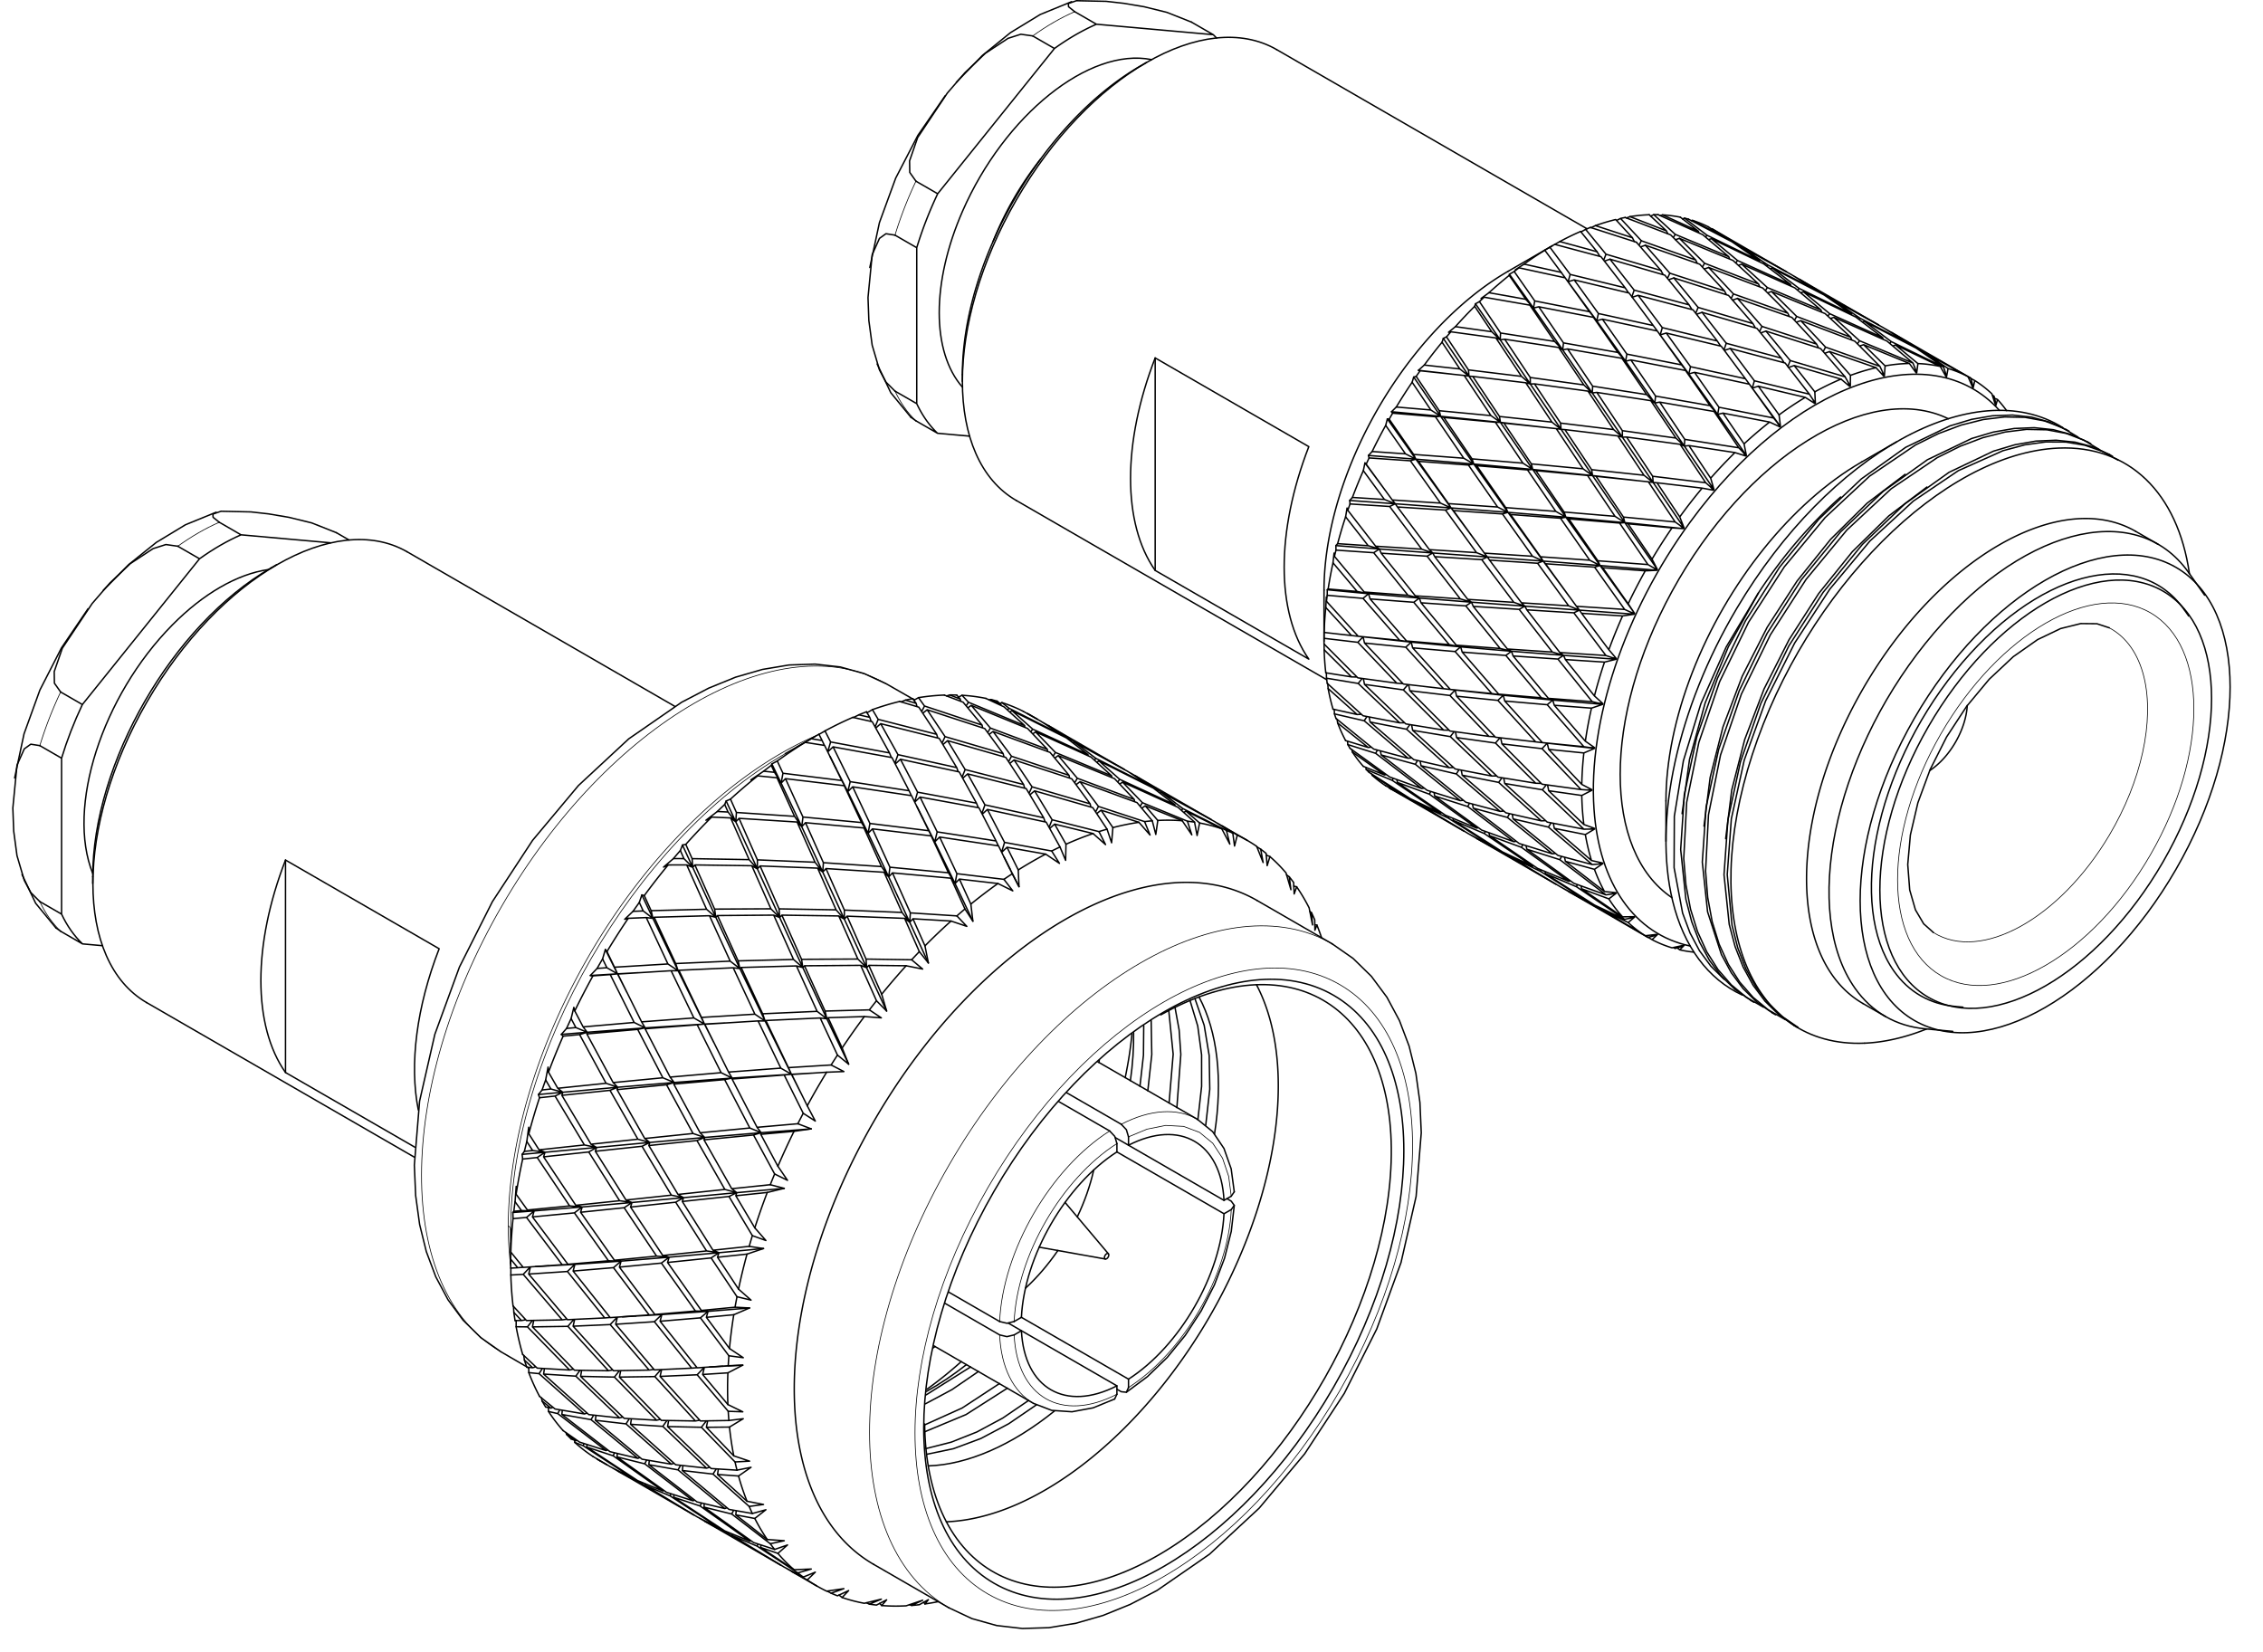 <svg xmlns="http://www.w3.org/2000/svg" width="637.43" height="465.433"><path fill="none" stroke="#000" stroke-linecap="round" stroke-linejoin="round" stroke-miterlimit="10" stroke-width=".399" d="M261.469 412.906c11.082-.367 23.558-5.797 35.574-15.488M342.105 319.371c2.387-15.254.852-28.773-4.37-38.555M335.203 281.828l2.172 7.191 1.086 8.118.004 8.859-1.059 9.422M289.707 394.484l-7.254 4.946-7.3 3.921-7.239 2.872-7.066 1.793M329.215 284.656l1.238 12.285-1.152 13.735M281.527 389.707l-10.539 6.906-10.535 4.742M322.16 288.89l-.078 8.313-.988 8.785M273.379 385.035l-12.492 7.856M272.21 384.387c-3.698 2.906-7.468 5.437-11.226 7.527M319.309 290.89c.066 4.305-.239 8.833-.907 13.493M260.684 395.41l7.476-4 7.43-5.09M323.309 307.258l1.117-10.215-.168-9.524M260.508 403.281l11.605-4.84 11.649-7.43M331.496 311.98l1.113-14.984-.476-6.883-1.168-6.363"/><path fill="none" stroke="#000" stroke-linecap="round" stroke-linejoin="round" stroke-miterlimit="10" stroke-width=".399" d="m261.023 409.637 7.52-1.57 7.75-2.884 7.848-4.16 7.796-5.324M339.629 316.926l1.133-10.137-.16-9.445-1.415-8.547-2.601-7.504"/><path fill="none" stroke="#000" stroke-linecap="round" stroke-linejoin="round" stroke-miterlimit="10" stroke-width=".399" d="M246.082 440.637c-29.816-17.215-29.816-73.032 0-124.676 29.816-51.64 78.156-79.55 107.973-62.336M370.941 260.566c.465 1.16.907 2.348 1.313 3.563M370.375 262.008l.566-1.442M370.328 259.094l.047 2.914M369.433 257.105c.31.653.606 1.317.895 1.989M369.703 260.523l-.27-3.418M368.746 255.71l.957 4.813M365.238 249.789a51.84 51.84 0 0 1 3.508 5.922M364.535 251.797l.703-2.008M364.387 248.586l.148 3.21M363.16 246.984c.418.52.828 1.055 1.227 1.602M363.617 250.598l-.457-3.614M362.238 245.867l1.38 4.73M357.7 241.273a43.159 43.159 0 0 1 4.538 4.598M356.93 243.828l.77-2.555M356.629 240.375l.3 3.453M355.105 239.191c.516.38 1.024.778 1.52 1.18M355.789 242.941l-.684-3.75M353.973 238.387l1.816 4.554M348.512 235.234a40.543 40.543 0 0 1 5.457 3.153M347.738 238.297l.774-3.063M347.246 234.656l.492 3.64M345.46 233.926c.602.23 1.2.472 1.786.73M346.402 237.75l-.941-3.824M344.144 233.45l2.258 4.3M337.898 231.812c2.145.399 4.239.946 6.246 1.637M337.195 235.34l.703-3.528M336.473 231.574l.722 3.766M334.473 231.312c.668.075 1.34.16 1.996.262M335.7 235.148l-1.227-3.836M333.004 231.176l2.695 3.972M326.121 231.101a52.36 52.36 0 0 1 6.883.079M325.559 235.035l.562-3.934M324.57 231.207l.989 3.828M322.402 231.422c.723-.086 1.45-.16 2.164-.219M323.934 235.195l-1.532-3.773M320.816 231.625l3.118 3.57M313.473 233.113a67.672 67.672 0 0 1 7.347-1.488M313.11 237.383l.363-4.27M311.832 233.559l1.277 3.824M309.55 234.242a63.158 63.158 0 0 1 2.282-.683M311.402 237.898l-1.851-3.656M307.89 234.785l3.512 3.113M300.262 237.797a88.9 88.9 0 0 1 7.629-3.012M300.16 242.332l.102-4.535M298.574 238.57l1.586 3.762M296.234 239.707c.778-.39 1.563-.77 2.34-1.133M298.41 243.184l-2.176-3.477M294.539 240.578l3.871 2.606M286.816 245.039c2.57-1.617 5.153-3.11 7.723-4.46M287.027 249.754l-.21-4.715M285.121 246.125l1.906 3.629M282.781 247.687a135.38 135.38 0 0 1 2.34-1.562M285.277 250.926l-2.496-3.239M281.094 248.863l4.183 2.063M273.465 254.664c2.52-2.05 5.074-3.996 7.629-5.8M274.035 259.473l-.57-4.809M271.805 256.035l2.23 3.438M269.523 257.984c.758-.66 1.524-1.316 2.282-1.953M272.328 260.93l-2.805-2.946M267.883 259.434l4.445 1.496M260.539 266.43a168.083 168.083 0 0 1 7.344-6.996M261.504 271.242l-.965-4.812M258.953 268.05l2.55 3.192M256.785 270.34c.719-.77 1.445-1.535 2.168-2.29M259.883 272.953l-3.098-2.613M255.234 272.027l4.649.926M248.351 280.05a191.96 191.96 0 0 1 6.883-8.023M249.738 284.777l-1.387-4.726M246.883 281.883l2.855 2.894M244.883 284.453a224.32 224.32 0 0 1 2-2.57M248.242 286.7l-3.36-2.247M243.457 286.34l4.785.36M237.21 295.187a205.232 205.232 0 0 1 6.247-8.847M239.035 299.742l-1.824-4.555M235.894 297.187l3.141 2.555M234.11 299.976c.585-.933 1.183-1.867 1.78-2.789M237.7 301.828l-3.59-1.852M232.844 302.012l4.855-.184M227.383 311.473a214.038 214.038 0 0 1 5.457-9.454M229.648 315.77l-2.265-4.297M226.25 313.586l3.398 2.183M224.727 316.527c.5-.98 1.011-1.968 1.523-2.941M228.508 317.969l-3.781-1.442M223.656 318.664l4.852-.695M219.113 328.504a208.126 208.126 0 0 1 4.54-9.836M221.82 332.465l-2.707-3.961M218.195 330.68l3.625 1.785M216.969 333.7a222.04 222.04 0 0 1 1.226-3.02M220.902 334.723l-3.933-1.024M216.117 335.887l4.785-1.164M212.61 345.855a190.777 190.777 0 0 1 3.507-9.972M215.734 349.418l-3.125-3.563M211.922 348.047l3.812 1.37M211.027 351.066c.29-1.004.586-2.015.895-3.02M215.062 351.68l-4.035-.614M210.414 353.246l4.648-1.566M208.027 363.11c.684-3.259 1.48-6.56 2.387-9.86M211.547 366.207l-3.52-3.098M207.59 365.254l3.957.953M207.043 368.203c.172-.977.355-1.965.55-2.95M211.137 368.418l-4.094-.215M206.687 370.328l4.45-1.91M205.477 379.832c.289-3.117.69-6.297 1.207-9.504M209.355 382.426l-3.878-2.594M205.305 381.883l4.05.543M205.121 384.691c.05-.93.113-1.87.184-2.808M209.219 384.527l-4.098.164M205.027 386.7l4.192-2.173M205.027 395.621a113.239 113.239 0 0 1 0-8.922M209.219 397.668l-4.192-2.047M205.121 397.523l4.098.145M205.305 400.117a109.82 109.82 0 0 1-.184-2.598M209.355 399.613l-4.05.504M205.477 401.969l3.878-2.356M206.687 410.078a89.864 89.864 0 0 1-1.21-8.11M211.137 411.566l-4.45-1.488M207.043 411.789l4.094-.223M207.59 414.105a83.556 83.556 0 0 1-.547-2.316M211.547 413.3l-3.957.805M208.027 415.75l3.52-2.45M210.414 422.855a67.96 67.96 0 0 1-2.387-7.105M215.062 423.77l-4.648-.915M211.027 424.328l4.035-.559M211.922 426.312a70.965 70.965 0 0 1-.899-1.984M215.734 425.254l-3.812 1.058M212.61 427.71l3.124-2.456M216.117 433.633a52.235 52.235 0 0 1-3.508-5.926M220.902 433.98l-4.785-.347M216.969 434.832l3.933-.852M218.195 436.433a45.439 45.439 0 0 1-1.226-1.597M221.82 435.18l-3.625 1.253M219.113 437.55l2.707-2.37M223.656 442.144a43.119 43.119 0 0 1-4.539-4.593M228.508 441.95l-4.852.194M224.727 443.047l3.78-1.098M226.25 444.226a39.686 39.686 0 0 1-1.523-1.18M229.648 442.836l-3.398 1.39M227.383 445.031l2.265-2.195M232.844 448.187a41.397 41.397 0 0 1-5.457-3.152M237.7 447.48l-4.856.707M234.11 448.766l3.59-1.286M235.894 449.492c-.601-.23-1.199-.473-1.785-.726M239.035 448.027l-3.14 1.465M237.21 449.969l1.825-1.942M243.457 451.605a43.426 43.426 0 0 1-6.25-1.636M248.242 450.437l-4.785 1.168M244.883 451.844l3.36-1.407M246.883 452.105a48.22 48.22 0 0 1-2-.261M249.738 450.629l-2.855 1.476M248.351 452.242l1.387-1.613M255.234 452.316a52.37 52.37 0 0 1-6.883-.074M259.883 450.742l-4.649 1.574M256.785 452.215l3.098-1.473M258.953 452c-.723.086-1.45.16-2.168.215M261.504 450.582l-2.55 1.418M260.539 451.793l.965-1.211M264.277 451.14a65.174 65.174 0 0 1-3.738.649M168.957 411.441c-.254-.144-.508-.3-.762-.453M168.168 410.933l.023.055M167.02 410.25a41.445 41.445 0 0 1-5.122-3.965M161.852 405.691l.046.59M160.867 405.316a40.162 40.162 0 0 1-1.281-1.297M159.434 403.539l.152.48M158.617 402.965a47.568 47.568 0 0 1-4.12-5.387M154.457 396.484l.043 1.094M153.695 396.316a49.668 49.668 0 0 1-.996-1.672M152.504 393.742l.2.902M151.965 393.3a59.343 59.343 0 0 1-3.016-6.667M148.934 385.156l.015 1.477M148.387 385.105a60.47 60.47 0 0 1-.676-2.007M147.531 381.797l.18 1.3M147.223 381.5a78.747 78.747 0 0 1-1.84-7.785M145.394 371.957l-.011 1.754M145.082 371.957a85.12 85.12 0 0 1-.344-2.293M144.637 367.988l.101 1.676M144.512 367.851a100.601 100.601 0 0 1-.621-8.718M143.898 357.191l-.007 1.942M143.855 357.195a90.567 90.567 0 0 1 0-2.523M143.902 350.098l-.047 4.574M143.89 352.691l.012-2.593M143.89 352.691c.087-3.078.294-6.242.622-9.437M144.46 341.527l.052 1.73M144.738 341.184l-.277.343M144.738 341.184c.106-.891.219-1.79.344-2.688M145.398 334.168l-.316 4.328M145.383 336.39l.015-2.222M145.383 336.39a158.57 158.57 0 0 1 1.84-9.914M147.07 325.156l.153 1.317M147.71 324.316l-.64.84M147.71 324.316c.216-.925.446-1.863.677-2.789M148.918 317.523l-.531 4.004M148.95 319.351l-.032-1.828M148.95 319.351c.89-3.363 1.902-6.765 3.015-10.152M151.66 308.297l.305.902M152.703 307.008l-1.043 1.289M152.703 307.008c.32-.938.656-1.887.992-2.82M154.375 300.578l-.68 3.61M154.5 301.996l-.125-1.418M154.5 301.996a197.59 197.59 0 0 1 4.117-10.14M158.117 291.363l.5.492M159.586 289.684l-1.469 1.68M159.586 289.684c.418-.922.848-1.856 1.281-2.778M161.633 283.75l-.766 3.152M161.898 284.75l-.265-1M161.898 284.75a209.51 209.51 0 0 1 5.121-9.883M166.285 274.773l.734.098M168.191 272.777l-1.906 1.996M168.191 272.777c.508-.894 1.024-1.789 1.543-2.676M170.512 267.45l-.778 2.651M170.965 268.039l-.453-.59M170.965 268.039a206.397 206.397 0 0 1 5.996-9.379M175.96 258.934l1-.27M178.309 256.695l-2.348 2.239M178.309 256.695c.582-.836 1.175-1.676 1.77-2.5M180.797 252.082l-.719 2.11M181.473 252.27l-.676-.188M181.473 252.27a197.293 197.293 0 0 1 6.726-8.637M186.906 244.234l1.29-.601M189.691 241.84l-2.785 2.394M189.691 241.84c.641-.762 1.293-1.524 1.946-2.27M192.234 238.023l-.597 1.547M193.168 237.836l-.934.187M193.168 237.836a180.05 180.05 0 0 1 7.281-7.688M198.852 231.035l1.597-.887M202.055 228.574l-3.203 2.461M202.055 228.574c.683-.664 1.382-1.328 2.074-1.976M204.539 225.617l-.41.977M205.758 225.094l-1.219.523M205.758 225.094c2.523-2.301 5.086-4.492 7.668-6.551M211.504 219.664l1.922-1.125M215.094 217.227l-3.59 2.437M215.094 217.227c.715-.555 1.441-1.106 2.156-1.641M217.41 215.176l-.16.41M218.934 214.352l-1.524.824M218.934 214.352a129.746 129.746 0 0 1 7.859-5.25M224.555 210.402l2.238-1.3M228.492 208.074l-3.937 2.328M228.492 208.074c.727-.43 1.457-.855 2.184-1.262M232.375 205.879l-1.68.976M232.375 205.879a100.649 100.649 0 0 1 7.86-3.824M241.918 201.348l-1.504.746M241.918 201.348a82.187 82.187 0 0 1 2.156-.852M245.742 199.883l-1.512.883M245.742 199.883a77.766 77.766 0 0 1 7.668-2.305M255.039 197.203l-1.219.496M255.039 197.203a67.215 67.215 0 0 1 2.074-.418M258.719 196.508l-1.285.726M258.719 196.508a59.877 59.877 0 0 1 7.285-.723M267.531 195.754l-.879.273M267.531 195.754c.653-.004 1.305.004 1.945.023M270.973 195.84l-.97.512M270.973 195.84c2.296.137 4.55.43 6.722.875M279.09 197.027l-.492.106M279.09 197.027c.594.14 1.187.297 1.77.461M282.207 197.898l-.531.258M282.207 197.898a41.1 41.1 0 0 1 6 2.45M289.434 200.996l-.06.004M289.434 200.996c.257.14.523.285.777.434"/><path fill="none" stroke="#000" stroke-linecap="round" stroke-linejoin="round" stroke-miterlimit="10" stroke-width=".199" d="M143.848 346.258c0-49.324 34.636-109.317 77.351-133.98"/><path fill="none" stroke="#000" stroke-linecap="round" stroke-linejoin="round" stroke-miterlimit="10" stroke-width=".399" d="m370.348 260.496.593.07M369.433 257.105l-.488-.41M293.73 203.484l.606.336M295.27 204.367l-.934-.547M292.195 202.594v-.016M292.195 202.578l-2.761-1.582M294.336 203.82l-.016.02M295.219 204.394l.066-.035M288.203 200.348l4.934 2.78M364.43 249.59l.808.199M363.16 246.984l-.75-.547M318.226 217.625l.606.34M319.766 218.512l-.934-.547M318.832 217.965l-.016.02M316.691 216.734v-.011M301.687 208.387l-.214.254M295.285 204.36l6.402 4.027M316.691 216.723l-15.004-8.336M284.191 199.473l-.382.488M299.508 207.398l-.008-.171M299.5 207.227l-15.309-7.754M281.996 198.723l-.031-.329M281.965 198.394l-2.875-1.367M302.246 209.215l.344-.207M302.59 209.008l15.043 8.261M319.715 218.539l.066-.035M284.476 200.547l.579-.367M285.055 200.18l15.34 7.68M277.695 196.715l5.125 2.398M356.668 240.844l1.031.43M342.723 231.77l.605.335M355.105 239.191l-1.074-.664M344.262 232.652l-.934-.547M270.973 195.84l1.82 1.969M288.617 204.379l-15.824-6.57M288.617 204.379l-5.797-5.266M281.965 198.394l-1.106-.906M343.328 232.105l-.016.02M288.676 204.86l-.059-.481M341.187 230.879v-.016M319.781 218.504l6.403 4.027M341.187 230.863l-15.003-8.332M282.207 197.898l1.984 1.575M285.055 200.18l5.828 5.191M306.46 212.539l-15.577-7.168M306.46 212.539l-6.066-4.68M299.5 207.227l-6.363-4.098M326.184 222.531l-.215.25M306.492 212.863l-.031-.324M323.996 221.371l-6.363-4.102M324.004 221.543l-.008-.172M308.691 213.613l-.382.492M302.59 209.008l6.101 4.605M323.996 221.371l-15.305-7.758M270.598 197.527l-.106-.625M270.492 196.902l-2.96-1.148M272.793 197.809l-.637.988M290.883 205.371l-.524.738M272.637 199.363l.945-.68M273.582 198.684l15.852 6.5M266 195.785l5.281 2.004M290.93 206.687l.773-.523M291.703 206.164l15.613 7.09M308.973 214.687l.578-.367M309.55 214.32l15.34 7.684M326.742 223.355l.344-.203M327.086 223.152l15.043 8.262M344.21 232.684l.067-.036M344.277 232.648l4.235 2.586M347.246 234.656l-5.117-3.242M327.086 223.152l6.101 4.606M345.46 233.926l-12.273-6.168M333.187 227.758l-.382.488M330.957 226.68l-6.066-4.676M330.988 227.008l-.031-.328M309.55 214.32l5.829 5.192M330.957 226.68l-15.578-7.168M315.379 219.512l-.524.738M313.113 218.523l-5.797-5.27M313.172 219l-.059-.477M291.703 206.164l5.586 5.785M313.113 218.523l-15.824-6.574M270.492 196.902l-1.016-1.129M297.289 211.95l-.637.991M294.992 211.043l-5.558-5.86M295.094 211.672l-.102-.63M278.957 205.066l-.727 1.254M273.582 198.684l5.375 6.382M294.992 211.043l-16.035-5.977M260.414 198.867l-.793 1.524M276.789 205.016l-.16-.77M276.629 204.246l-16.215-5.379M258.293 199.039l-.227-.906M258.066 198.133l-3.027-.93M278.633 206.855l1.082-.824M279.715 206.031l16.062 5.903M297.137 213.504l.941-.676M298.078 212.828l15.852 6.496M259.95 200.879l1.202-.965M261.152 199.914l16.235 5.309M253.41 197.578l5.39 1.613M315.426 220.832l.773-.527M316.2 220.305l15.612 7.093M333.469 228.832l.578-.367M334.047 228.465l10.097 4.984M334.047 228.465l3.851 3.347M336.473 231.574l-4.66-4.176M316.2 220.305l5.585 5.789M334.473 231.312l-12.688-5.218M245.742 199.883l1.621 2.742M263.832 206.836l-16.469-4.211M263.832 206.836l-5.031-7.645M258.066 198.133l-.953-1.348M321.785 226.094l-.637.992M264.144 207.871l-.312-1.035M319.488 225.187l-5.558-5.863M319.59 225.812l-.102-.625M298.078 212.828l5.375 6.383M319.488 225.187l-16.035-5.976M258.719 196.508l1.695 2.36M261.152 199.914l5.051 7.57M282.562 212.273l-16.359-4.789M282.562 212.273l-5.175-7.05M276.629 204.246l-5.348-6.457M303.453 219.21l-.727 1.255M282.789 213.184l-.227-.91M301.125 218.39l-5.348-6.456M301.285 219.16l-.16-.77M284.91 213.008l-.793 1.527M279.715 206.031l5.195 6.977M301.125 218.39l-16.215-5.382M245.394 203.219l-.41-1.16M244.984 202.059l-3.066-.711M247.363 202.625l-.855 2.102M266.203 207.484l-.84 1.809M246.691 205.055l1.38-1.215M248.07 203.84l16.48 4.14M240.234 202.055l5.453 1.23M265.621 209.71l1.3-1.093M266.922 208.617l16.375 4.719M284.445 215.02l1.203-.961M285.648 214.059l16.235 5.308M303.129 220.996l1.082-.824M304.21 220.172l16.063 5.902M321.633 227.648l.941-.68M322.574 226.969l10.43 4.207M322.574 226.969l3.547 4.132M324.57 231.207l-4.297-5.133M304.21 220.172l5.196 6.98M322.402 231.422l-12.996-4.27M309.406 227.152l-.793 1.528M307.059 226.418l-5.176-7.05M307.285 227.324l-.226-.906M285.648 214.059l5.051 7.566M307.059 226.418l-16.36-4.793M290.7 221.625l-.84 1.812M288.328 220.977l-5.031-7.641M288.64 222.016l-.312-1.04M266.922 208.617l4.937 8.152M288.328 220.977l-16.469-4.208M244.984 202.059l-.91-1.563M271.86 216.77l-.856 2.101M269.48 216.203l-4.93-8.223M269.89 217.36l-.41-1.157M252.934 212.562l-.852 2.41M248.07 203.84l4.864 8.722M269.48 216.203l-16.546-3.64M233.965 208.988l-.82 2.746M251.066 213.352l-.52-1.278M250.547 212.074l-16.582-3.086M232.219 209.96l-.649-1.378M231.57 208.582l-3.078-.508M252.191 215.18l1.442-1.32M253.633 213.86l16.55 3.57M271.187 219.195l1.38-1.21M272.566 217.984l16.48 4.137M233.168 211.781l1.488-1.414M234.656 210.367l16.586 3.02M226.793 209.102l5.473.867M290.117 223.852l1.3-1.09M291.418 222.762l16.375 4.715M308.941 229.164l1.203-.965M310.144 228.2l10.672 3.425M310.144 228.2l3.329 4.913M311.832 233.559l-4.04-6.082M291.418 222.762l4.937 8.148M309.55 234.242l-13.195-3.332M218.934 214.352l1.605 3.453M237.09 219.844l-16.551-2.04M237.09 219.844l-4.824-9.875M231.57 208.582l-.894-1.77M296.355 230.91l-.855 2.106M238.797 222.992l-1.707-3.148M238.797 222.992l-3.32-6.582M293.976 230.344l-4.93-8.223M294.387 231.504l-.41-1.16M272.566 217.984l4.868 8.72M293.976 230.344l-16.542-3.64M232.375 205.879l1.59 3.11M234.656 210.367l4.824 9.809M256.066 222.727l-16.586-2.551M256.066 222.727l-4.824-9.34M250.547 212.074l-4.86-8.789M277.434 226.703l-.856 2.414M256.715 224.105l-.649-1.378M275.043 226.219l-4.86-8.79M275.562 227.492l-.52-1.273M258.46 223.133l-.82 2.746M253.633 213.86l4.828 9.273M275.043 226.219l-16.582-3.086M220.023 220.582l-1.863-3.035M218.16 217.547l-3.066-.32M220.539 217.805l-.516 2.777M239.48 220.176l-.683 2.816M237.789 221.305l1.008 1.687M220.023 220.582l1.223-1.254M221.246 219.328l16.543 1.977M218.863 219.078l1.16 1.504M213.426 218.539l5.437.54M238.797 222.992l1.383-1.363M240.18 221.629l16.582 2.484M257.664 225.926l1.488-1.418M259.152 224.508l16.586 3.02M276.687 229.324l1.442-1.32M278.129 228.004l16.55 3.57M295.684 233.34l1.378-1.211M297.062 232.129l10.829 2.656M297.062 232.129l3.2 5.668M298.574 238.57l-3.894-6.996M278.129 228.004l4.828 9.273M296.234 239.707l-13.277-2.43M282.957 237.277l-.82 2.742M280.562 236.871l-4.824-9.344M281.21 238.246l-.648-1.375M259.152 224.508l4.824 9.808M280.562 236.871l-16.586-2.555M263.293 237.137l-3.32-6.586M263.976 234.316l-.683 2.82M261.586 233.988l-4.824-9.875M263.293 237.137l-1.707-3.149M240.18 221.629l4.855 10.316M261.586 233.988l-16.55-2.043M218.16 217.547l-.91-1.961M244.52 234.723l-5.723-11.73M245.035 231.945l-.516 2.778M220.023 220.582l-2.613-5.406M242.656 231.687l-4.867-10.382M244.52 234.723l-1.864-3.036M225.824 232.855l-5.8-12.273M226.172 230.137l-.348 2.718M221.246 219.328l4.926 10.809M242.656 231.687l-16.484-1.55M207.43 228.851l-.18 2.645M225.824 232.855l-2.02-2.91M223.805 229.945l-16.375-1.094M207.25 231.496l-2.176-2.77M205.074 228.727l-3.02-.153M243.36 233.223l1.16 1.5M225.824 232.855l1.067-1.125M226.89 231.73l16.47 1.493M262.285 235.45l1.008 1.687M244.52 234.723l1.222-1.25M245.742 233.473l16.543 1.976M207.25 231.496l.914-.988M208.164 230.508l16.36 1.039M224.523 231.547l1.301 1.308M205.812 230.39l1.438 1.106M200.45 230.148l5.362.243M263.293 237.137l1.383-1.368M264.676 235.77l16.582 2.488M282.16 240.07l1.492-1.418M283.652 238.652l10.887 1.926M283.652 238.652l3.164 6.387M287.027 249.754l-2.554-5.059M285.121 246.125l-3.863-7.867M264.676 235.77l4.86 10.32M282.781 247.687l-13.246-1.597M193.168 237.836l1.781 4.023M211.008 242.133l-16.059-.274M211.008 242.133l-5.196-11.742M205.074 228.727l-.945-2.133M269.016 248.867l-5.723-11.73M269.535 246.09l-.52 2.777M213.332 244.75l-2.324-2.617M213.332 244.75l-6.082-13.254M207.25 231.496l-2.711-5.879M267.152 245.832l-4.867-10.383M269.016 248.867l-1.864-3.035M245.742 233.473l4.926 10.804M267.152 245.832l-16.484-1.555M205.758 225.094l1.672 3.757M208.164 230.508l5.176 11.695M229.57 242.867l-16.23-.664M229.57 242.867l-5.047-11.32M223.805 229.945l-4.942-10.867M250.32 246.996l-5.8-12.273M250.668 244.277l-.348 2.719M231.746 245.637l-2.176-2.77M231.746 245.637l-5.922-12.782M248.3 244.09l-4.94-10.867M250.32 246.996l-2.02-2.906M231.926 242.996l-.18 2.64M226.89 231.73l5.036 11.266M248.3 244.09l-16.374-1.094M195.117 244.305l-2.473-2.457M192.644 241.848l-2.953-.008M194.95 241.86l.167 2.445M213.34 242.203l-.008 2.547M211.77 243.855l1.562.895M195.117 244.305l.617-.676M195.734 243.629l16.035.226M193.437 243.621l1.68.684M188.195 243.633l5.242-.012M230.312 244.531l1.434 1.106M213.332 244.75l.766-.832M214.098 243.918l16.214.613M249.02 245.691l1.3 1.305M231.746 245.637l.914-.985M232.66 244.652l16.36 1.04M267.855 247.363l1.16 1.504M250.32 246.996l1.067-1.125M251.387 245.871l16.468 1.492M269.016 248.867l1.222-1.254M270.238 247.613l10.856 1.25M270.238 247.613l3.227 7.051M274.035 259.473l-5.02-10.606M271.805 256.035l-3.95-8.672M251.387 245.871l5.035 11.266M269.523 257.984l-13.101-.847M256.242 259.781l-5.922-12.785M256.422 257.137l-.18 2.644M254.07 257.012l-5.05-11.32M256.242 259.781l-2.172-2.77M232.66 244.652l5.176 11.692M254.07 257.012l-16.234-.668M237.828 258.894l-6.082-13.257M237.836 256.344l-.008 2.55M235.504 256.277l-5.192-11.746M237.828 258.894l-2.324-2.617M214.098 243.918l5.347 12.086M235.504 256.277l-16.059-.273M192.644 241.848l-1.007-2.278M219.613 258.445l-6.281-13.695M219.445 256.004l.168 2.441M195.117 244.305l-2.883-6.282M217.14 255.988l-5.37-12.133M219.613 258.445l-2.472-2.457M201.633 258.394l-6.516-14.09M201.289 256.07l.344 2.324M195.734 243.629l5.555 12.441M217.14 255.988l-15.851.082M183.41 256.508l.508 2.183M201.633 258.394l-2.614-2.285M199.02 256.11l-15.61.398M183.918 258.691l-2.742-2.105M181.176 256.586l-2.867.11M217.934 257.766l1.68.68M201.633 258.394l.476-.503M202.11 257.89l15.824-.124M236.266 258l1.562.894M219.613 258.445l.617-.672M220.23 257.773l16.036.227M183.918 258.691l.344-.324M184.262 258.367l15.582-.433M199.844 257.934l1.789.46M182.035 258.453l1.883.238M176.96 258.664l5.075-.21M254.809 258.676l1.433 1.105M237.828 258.894l.766-.835M238.594 258.059l16.215.617M256.242 259.781l.914-.988M257.156 258.793l10.727.64M257.156 258.793l3.383 7.637M261.504 271.242l-5.262-11.46M258.953 268.05l-4.144-9.374M238.594 258.059l5.347 12.085M256.785 270.34l-12.844-.196M170.965 268.039l2.129 4.395M188.137 271.523l-15.043.91M188.137 271.523l-6.102-13.07M181.176 256.586l-1.098-2.395M244.11 272.59l-6.282-13.696M243.941 270.144l.168 2.446M191.008 273.441l-2.871-1.918M191.008 273.441l-7.09-14.75M183.918 258.691l-3.121-6.609M241.64 270.133 236.267 258M244.11 272.59l-2.47-2.457M220.23 257.773l5.555 12.442M241.64 270.133l-15.855.082M181.473 252.27l1.937 4.238M184.262 258.367l6.066 13.04M205.672 270.73l-15.344.676M205.672 270.73l-5.828-12.796M199.02 256.11l-5.583-12.489M226.129 272.535l-6.516-14.09M225.785 270.215l.344 2.32M208.414 272.836l-2.742-2.106M208.414 272.836l-6.781-14.442M223.516 270.25l-5.582-12.484M226.129 272.535l-2.613-2.285M207.906 270.652l.508 2.184M202.11 257.89l5.796 12.762M223.516 270.25l-15.61.402M173.934 274.309l-2.989-1.727M170.945 272.582l-2.754.195M173.934 274.309l-7.649.464M173.094 272.434l.84 1.875M179.746 273.984l-5.812.325M190.328 271.406l.68 2.035M189.039 273.426l1.969.015M173.934 274.309l.097.054M174.031 274.363l15.008-.937M171.89 274.516l2.044-.207M167.02 274.871l4.87-.355M206.531 272.598l1.883.238M191.008 273.441l.215-.136M191.223 273.305l15.308-.707M224.34 272.074l1.789.461M208.414 272.836l.344-.324M208.758 272.512l15.582-.438M242.43 271.91l1.68.68M226.129 272.535l.476-.5M226.605 272.035l15.825-.125M244.11 272.59l.616-.676M244.726 271.914l10.508.113M244.726 271.914l3.625 8.137M249.738 284.777l-5.629-12.187M246.883 281.883l-4.453-9.973M226.605 272.035l5.797 12.758M244.883 284.453l-12.48.34M232.91 286.976l-6.781-14.44M232.402 284.793l.508 2.183M230.168 284.871l-5.828-12.797M232.91 286.976l-2.742-2.105M208.758 272.512l6.066 13.039M230.168 284.871l-15.344.68M215.504 287.586l-7.09-14.75M214.824 285.55l.68 2.036M212.633 285.664l-6.102-13.066M215.504 287.586l-2.871-1.922M191.223 273.305l6.367 13.273M212.633 285.664l-15.043.914M170.945 272.582l-1.21-2.48M198.43 288.45l-7.422-15.009M197.59 286.578l.84 1.871M173.934 274.309l-3.422-6.86M195.441 286.726l-6.402-13.3M198.43 288.45l-2.989-1.724M176.559 279.5l-2.625-5.191M180.723 287.828l.996 1.7M174.031 274.363l6.692 13.465M195.441 286.726l-14.718 1.102M164.254 289.25l1.148 1.512M181.719 289.527l-16.317 1.235M181.719 289.527 178.625 288M178.625 288l-14.371 1.25M198.43 288.45l-16.711 1.077M165.402 290.762l-3.195-1.32M162.207 289.441l-2.621.243M165.402 290.762l-7.285.601M204.242 288.129l-5.812.32M196.387 288.656l2.043-.207M181.719 289.527l-.008.254M181.71 289.781l14.677-1.125M213.535 287.57l1.969.016M198.43 288.45l.097.058M198.527 288.508l15.008-.938M165.402 290.762l-.105.46M165.297 291.223l14.324-1.266M179.621 289.957l2.098-.43M163.258 291.414l2.144-.652M158.617 291.855l4.64-.441M231.027 286.738l1.883.238M215.504 287.586l.219-.137M215.723 287.45l15.304-.712M232.91 286.976l.348-.32M233.258 286.656l10.199-.316M233.258 286.656l3.953 8.531M239.035 299.742l-6.125-12.766M235.894 297.187l-4.867-10.449M215.723 287.45l6.363 13.273M234.11 299.976l-12.024.747M154.5 301.996l2.61 4.543M170.715 305.133l-13.606 1.406M170.715 305.133l-7.457-13.719M162.207 289.441l-1.34-2.539M222.926 302.594l-7.422-15.008M222.086 300.723l.84 1.87M174 306.25l-3.285-1.117M219.937 300.867l-6.402-13.297M222.926 302.594l-2.989-1.727M198.527 288.508l6.692 13.465M219.937 300.867l-14.718 1.106M161.898 284.75l2.356 4.5M165.297 291.223l7.41 13.71M186.703 303.582l-13.996 1.352M186.703 303.582l-7.082-13.625M178.625 288l-6.734-13.484M201.055 293.644l-2.625-5.195M205.219 301.973l.996 1.695M189.898 304.906l-3.195-1.324M203.121 302.144l-6.734-13.488M206.215 303.668l-3.094-1.524M188.75 303.394l1.148 1.512M181.71 289.781l7.04 13.613M203.121 302.144l-14.371 1.25M158.539 307.656l-3.36-.914M155.18 306.742l-2.477.266M158.539 307.656l-6.879.64M157.11 306.539l1.429 1.117M174 306.25l-15.461 1.406M172.707 304.934 174 306.25M189.898 304.906 174 306.25M206.215 303.668l-16.317 1.238M222.926 302.594l-16.711 1.074M228.738 302.27l-5.812.324M171.82 307.117l2.18-.867M158.539 307.656l-.273.871M158.266 308.527l13.554-1.41M156.34 308.73l2.199-1.074M151.965 309.2l4.375-.47M187.754 305.555l2.144-.649M174 306.25l-.195.668M173.805 306.918l13.949-1.363M204.117 304.098l2.098-.43M189.898 304.906l-.105.461M189.793 305.367l14.324-1.27M220.883 302.8l2.043-.206M206.215 303.668l-.008.258M206.207 303.926l14.676-1.125M222.926 302.594l.097.058M223.023 302.652l9.82-.64M223.023 302.652l4.36 8.82M225.55 307.789l-2.624-5.195M226.25 313.586l-5.367-10.785M206.207 303.926l7.039 13.61M224.727 316.527l-11.481 1.008M213.246 317.535l1.148 1.516M211.2 317.726l-7.083-13.628M214.394 319.05l-3.195-1.324M189.793 305.367l7.41 13.711M211.2 317.726l-13.997 1.352M197.203 319.078l1.293 1.316M195.21 319.277l-7.456-13.722M198.496 320.394l-3.285-1.117M173.805 306.918l7.8 13.766M195.21 319.277l-13.605 1.407M155.18 306.742l-1.485-2.555M181.605 320.684l1.43 1.113M179.676 320.887l-7.856-13.77M183.035 321.797l-3.36-.91M166.48 322.3l1.559.907M158.266 308.527l8.214 13.774M179.676 320.887 166.48 322.3M151.84 323.875l1.676.691M168.039 323.207l-14.523 1.36M168.039 323.207l-3.43-.703M164.61 322.504l-12.77 1.37M183.035 321.797l-14.996 1.41M153.516 324.566l-3.485-.496M150.031 324.07l-2.32.246M153.516 324.566l-6.446.59M198.496 320.394l-15.46 1.403M214.394 319.05l-15.898 1.344M228.508 317.969l-14.114 1.082M180.836 322.875l2.2-1.078M168.039 323.207l-.344 1.078M167.695 324.285l13.14-1.41M196.316 321.262l2.18-.868M183.035 321.797l-.273.87M182.762 322.668l13.554-1.406M153.516 324.566l-.399 1.285M153.117 325.851l12.715-1.367M165.832 324.484l2.207-1.277M151.316 326.043l2.2-1.477M147.223 326.473l4.093-.43M212.25 319.7l2.144-.65M198.496 320.394l-.195.665M198.3 321.059l13.95-1.36M214.394 319.05l-.105.458M214.289 319.508l9.367-.844M214.289 319.508l4.824 8.996M218.195 330.68l-5.945-10.98M198.3 321.059l7.805 13.765M216.969 333.7l-10.864 1.124M145.383 336.39l3.187 4.442M160.45 339.676l-11.88 1.156M160.45 339.676l-9.134-13.633M150.031 324.07l-1.644-2.543M206.105 334.824l1.43 1.117M163.98 339.973l-3.53-.297M204.172 335.031l-7.856-13.77M207.535 335.941l-3.363-.91M182.762 322.668l8.215 13.773M204.172 335.031l-13.195 1.41M148.95 319.351l2.89 4.524M153.117 325.851l9.078 13.649M174.527 338.21l-12.332 1.29M174.527 338.21l-8.695-13.726M164.61 322.504l-8.27-13.774M190.977 336.441l1.558.91M178.012 338.71l-3.485-.5M189.105 336.644l-8.27-13.77M192.535 337.351l-3.43-.707M176.336 338.02l1.676.69M167.695 324.285l8.64 13.734M189.105 336.644l-12.77 1.375M150.45 341.082l-3.56-.094M146.89 340.988l-2.152.196M150.45 341.082l-5.99.445M148.57 340.832l1.88.25M163.98 339.973l-13.53 1.109M162.195 339.5l1.785.473M178.012 338.71l-14.032 1.263M192.535 337.351l-14.523 1.36M207.535 335.941l-15 1.41M220.902 334.723l-13.367 1.218M161.8 341.637l2.18-1.664M150.45 341.082l-.473 1.687M149.977 342.77l11.824-1.133M148.305 342.922l2.144-1.84M144.512 343.258l3.793-.336M175.812 340.187l2.2-1.476M163.98 339.973l-.441 1.488M163.539 341.46l12.273-1.273M190.328 338.629l2.207-1.278M178.012 338.71l-.399 1.286M177.613 339.996l12.715-1.367M205.332 337.016l2.203-1.075M192.535 337.351l-.344 1.075M192.191 338.426l13.141-1.41M207.535 335.941l-.277.871M207.258 336.812l8.86-.925M207.258 336.812l5.351 9.043M211.922 348.047l-6.59-11.031M192.191 338.426l8.641 13.734M211.027 351.066l-10.195 1.094M200.832 352.16l1.676.695M199.023 352.355l-8.695-13.726M202.508 352.855l-3.485-.5M177.613 339.996l9.078 13.645M199.023 352.355l-12.332 1.286M186.691 353.64l1.786.477M184.945 353.82l-9.133-13.633M188.477 354.117l-3.532-.297M163.539 341.46l9.527 13.516M184.945 353.82l-11.879 1.156M146.89 340.988l-1.808-2.492M173.066 354.976l1.88.25M171.387 355.133l-9.586-13.496M174.945 355.226l-3.558-.093M159.96 356.11l1.966.027M149.977 342.77l9.984 13.34M171.387 355.133l-11.426.976M161.926 356.137l-7.36.418M161.926 356.137l-3.578.097M158.348 356.234l-10.965.758M174.945 355.226l-13.02.91M147.352 356.957l-1.52.129M145.832 357.086l-1.977.11M188.477 354.117l-13.532 1.11M202.508 352.855l-14.031 1.262M215.062 351.68l-12.554 1.175M172.8 357.066l2.145-1.84M161.926 356.137l-.492 1.882M161.434 358.02l11.367-.954M186.297 355.777l2.18-1.66M174.945 355.226l-.472 1.688M174.473 356.914l11.824-1.137M149.402 356.867l-.48 2M148.922 358.867l10.906-.726M159.828 358.14l2.098-2.003M147.383 358.953l1.965-2.082M143.89 359.133l3.493-.18M200.309 354.328l2.199-1.473M188.477 354.117l-.442 1.484M188.035 355.601l12.274-1.273M202.508 352.855l-.399 1.282M202.11 354.137l8.304-.891M202.11 354.137l5.917 8.972M207.59 365.254l-7.281-10.926M188.035 355.601l9.527 13.516M207.043 368.203l-9.48.914M144.512 367.851l3.793 4.106M158.348 371.77l-10.043.187M158.348 371.77l-10.965-12.817M145.832 357.086l-1.977-2.414M197.562 369.117l1.88.254M159.71 371.586l-1.362.183M195.883 369.273l-9.586-13.496M199.441 369.371l-3.558-.098M174.473 356.914l9.984 13.34M195.883 369.273l-11.426.98M143.89 352.691l3.493 4.301M148.922 358.867l10.906 12.856M170.328 371.226l-10.5.497M170.328 371.226l-10.5-13.085M158.348 356.234l-10.043-13.312M184.457 370.254l1.965.027M171.848 371.098l-1.52.128M182.844 370.379 172.8 357.066M186.422 370.281l-3.578.098M161.434 358.02l10.445 13.117M182.844 370.379l-10.965.758M148.098 371.738l-1.207.223M146.89 371.96l-1.808-.003M186.422 370.281l-7.36.418M199.441 369.371l-13.02.91M211.137 368.418l-11.696.953M159.96 373.598l1.665-1.946M150.336 371.945l-.36 1.801M149.977 373.746l9.984-.148M148.57 373.742l1.39-1.793M145.383 373.71l3.187.032M171.879 373.098l1.965-2.082M161.855 371.644l-.421 1.91M161.434 373.555l10.445-.457M184.324 372.285l2.098-2.004M173.898 371.012l-.48 2M173.418 373.012l10.906-.727M197.297 371.207l2.144-1.836M186.422 370.281l-.492 1.88M185.93 372.16l11.367-.953M199.441 369.371l-.472 1.687M198.969 371.058l7.718-.73M198.969 371.058l6.508 8.774M205.305 381.883l-8.008-10.676M185.93 372.16l10.445 13.121M205.121 384.691l-8.746.59M194.824 385.371l-10.5-13.086M196.344 385.242l-1.52.129M173.418 373.012l10.906 12.851M194.824 385.371l-10.5.492M182.844 385.914l-10.965-12.816M184.207 385.73l-1.363.184M161.434 373.555 172.8 386.1M182.844 385.914l-10.043.187M146.89 371.96l-2.152-2.296M171.387 386.105l-11.426-12.507M172.594 385.879l-1.207.226M149.977 373.746l11.824 12.203M171.387 386.105l-9.586-.156M161.504 385.652l-1.055.246M160.45 385.898l-9.134-.539M150.93 385l-.899.254M150.031 385.254l-1.644-.149M209.219 384.527l-5.66.317M173.066 387.887l1.391-1.797M163.832 386.008l-.293 1.675M163.539 387.683l9.527.204M184.457 387.742l1.664-1.945M174.832 386.086l-.36 1.8M174.473 387.887l9.984-.145M153.348 385.516l-.23 1.523M153.117 387.039l9.078.586M162.195 387.625l1.149-1.629M151.84 386.922l.926-1.45M148.95 386.633l2.89.289M196.375 387.238l1.965-2.082M186.352 385.789l-.422 1.906M185.93 387.695l10.445-.457M198.394 385.156l-.48 1.996M197.914 387.152l7.113-.453M197.914 387.152l7.113 8.469M205.121 397.523l-8.746-10.285M185.93 387.695l11.367 12.551M205.305 400.117l-8.008.129M151.965 393.3l4.375 3.571M164.61 398.273l-8.27-1.402M164.61 398.273l-12.77-11.351M150.031 385.254l-2.32-2.156M165.355 398.027l-.746.246M195.883 400.25l-11.426-12.508M197.09 400.023l-1.207.227M174.473 387.887l11.824 12.203M195.883 400.25l-9.586-.16M147.223 381.5l4.093 3.86M153.117 387.039l12.715 11.406M174.527 399.398l-8.695-.953M174.527 399.398l-12.332-11.773M160.45 385.898l-11.88-12.156M175.426 399.144l-.899.254M184.945 400.043l-11.879-12.156M186 399.797l-1.055.246M163.539 387.683l12.273 11.82M184.945 400.043l-9.133-.54M155.773 396.414l-.593.223M155.18 396.637l-1.485-.32M166.48 399.879l.723-1.258M158.383 397.262l-.117 1.156M158.266 398.418l8.214 1.46M157.11 398.172l.542-1.047M154.5 397.578l2.61.594M176.336 401.066l.926-1.449M167.867 398.703l-.172 1.352M167.695 400.055l8.64 1.011M186.691 401.77l1.149-1.63M177.844 399.656l-.23 1.524M177.613 401.18l9.078.59M197.562 402.027l1.391-1.793M188.328 400.152l-.293 1.672M188.035 401.824l9.527.203M199.328 400.23l-.36 1.801M198.969 402.031l6.508-.062M198.969 402.031l7.718 8.047M207.043 411.789l-9.48-9.762M188.035 401.824l12.274 11.824M207.59 414.105l-7.281-.457M199.023 413.539l-12.332-11.77M199.922 413.285l-.899.254M177.613 401.18l12.715 11.406M199.023 413.539l-8.695-.953M189.105 412.418l-12.77-11.352M189.852 412.172l-.747.246M167.695 400.055l13.14 10.96M189.105 412.418l-8.27-1.402M155.18 396.637l-2.477-1.993M179.676 410.777 166.48 399.88M180.27 410.555l-.594.222M158.266 398.418l13.554 10.48M179.676 410.777l-7.856-1.879M171.16 408.402l-.445.188M170.715 408.59l-7.457-2.387M162.504 405.683l-.297.141M162.207 405.824l-1.34-.508M181.605 412.316l.543-1.047M173.871 409.437l-.066.934M173.805 410.371l7.8 1.945M190.977 414.023l.722-1.257M182.879 411.402l-.117 1.156M182.762 412.558l8.215 1.465M165.324 406.922l-.027.683M165.297 407.605l7.41 2.45M172.707 410.055l.379-.82M164.254 407.215l.234-.578M161.898 406.281l2.356.934M200.832 415.207l.926-1.45M192.363 412.848l-.172 1.351M192.191 414.2l8.641 1.007M202.34 413.8l-.23 1.524M202.11 415.324l5.917.426M202.11 415.324l8.304 7.531M211.027 424.328l-10.195-9.121M192.191 414.2l13.141 10.956M211.922 426.312l-6.59-1.156M167.02 410.25l4.87 2.879M178.625 416.594l-6.734-3.465M178.625 416.594l-14.371-9.38M162.207 405.824l-2.621-1.805M178.777 416.516l-.152.078M204.172 424.922l-13.195-10.899M204.766 424.7l-.594.222M182.762 412.558l13.554 10.48M204.172 424.922l-7.856-1.883M158.617 402.965l4.64 3.238M165.297 407.605l14.324 9.446M186.703 419.965l-7.082-2.914M186.703 419.965l-13.996-9.91M170.715 408.59l-13.606-10.418M187 419.828l-.297.137M195.21 422.73l-13.605-10.414M195.656 422.547l-.445.183M173.805 410.371l13.949 9.977M195.21 422.73l-7.456-2.382M170.957 412.582l-.012.008M180.723 417.906l.109-.312M174.031 414.3v.071M174.031 414.371l6.692 3.535M173.094 413.824l.004-.027M172.496 413.469l.598.355M188.75 421.355l.234-.574M181.715 417.976l-.004.399M181.71 418.375l7.04 2.98M197.203 424.2l.379-.821M189.82 421.066l-.027.68M189.793 421.746l7.41 2.453M206.105 426.457l.54-1.047M198.367 423.582l-.066.934M198.3 424.516l7.805 1.94M207.375 425.547l-.117 1.156M207.258 426.703l5.351 1.008M207.258 426.703l8.86 6.93M216.969 434.832l-10.864-8.375M198.3 424.516l13.95 9.972M218.195 436.433l-5.945-1.945M211.2 434.11l-13.997-9.91M211.496 433.969l-.297.14M189.793 421.746l14.324 9.45M211.2 434.11l-7.083-2.915M203.121 430.734l-14.371-9.379M203.273 430.656l-.152.078M181.71 418.375l14.677 8.898M203.121 430.734l-6.734-3.46M170.945 412.59l-2.754-1.602M195.441 426.734l-14.718-8.828M195.453 426.726l-.012.008M197.59 427.965l.004-.024M196.992 427.61l.598.355M205.219 432.047l.11-.313M198.527 428.445v.07M198.527 428.516l6.692 3.53M213.246 435.5l.234-.578M206.21 432.121l-.003.398M206.207 432.52l7.039 2.98M214.316 435.207l-.027.684M214.289 435.89l4.824 1.66M214.289 435.89l9.367 6.254M224.727 443.047l-11.481-7.547M206.207 432.52l14.676 8.898M226.25 444.226l-5.367-2.808M219.937 440.875l-14.718-8.828M219.95 440.871l-.013.004M174.031 414.36l-.937-.536M198.527 428.5l-.937-.535M222.086 442.11l.008-.024M221.488 441.754l.598.355M223.023 442.586v.074M223.023 442.66l4.36 2.371M234.11 448.766l-1.114-.602M223.023 442.644l-.937-.535M236.32 449.293l.89.676M244.883 451.844l-.848-.375M247.777 451.64l.574.602M256.785 452.215l-.598-.215M260.184 451.312l.355.48M261.043 391.348a114.05 114.05 0 0 0 9.707-7.809M316.941 303.535c.875-4.176 1.516-8.3 1.907-12.309M309.644 298.73c-.035.176-.074.356-.113.532M263.344 379.266c-.133.117-.27.242-.403.359M266.586 428.644c32.91-1.304 72.012-40.343 87.336-87.191 8.187-25.031 8.187-48.496 0-64.074"/><path fill="none" stroke="#000" stroke-linecap="round" stroke-linejoin="round" stroke-miterlimit="10" stroke-width=".399" d="M260.45 401.09c.448 41.652 30.237 58.011 66.534 36.539 36.297-21.477 65.36-72.653 64.91-114.305-.437-40.922-29.25-57.555-64.91-37.476"/><path fill="none" stroke="#000" stroke-linecap="round" stroke-linejoin="round" stroke-miterlimit="10" stroke-width=".399" d="M375.621 280.336c26.406 15.242 26.406 64.68 0 110.418-26.406 45.734-69.219 70.453-95.625 55.207-26.406-15.246-26.406-64.68 0-110.418s69.219-70.453 95.625-55.207Zm0 0"/><path fill="none" stroke="#000" stroke-linecap="round" stroke-linejoin="round" stroke-miterlimit="10" stroke-width=".199" d="M375.262 265.871c-29.817-17.215-78.157 10.695-107.97 62.336-29.816 51.644-29.816 107.46 0 124.676"/><path fill="none" stroke="#000" stroke-linecap="round" stroke-linejoin="round" stroke-miterlimit="10" stroke-width=".399" d="M312.14 353.098c.243.14.239.59 0 1.003-.238.415-.628.641-.867.504-.242-.14-.242-.59 0-1.004.239-.418.63-.64.868-.503Zm0 0"/><path fill="none" stroke="#000" stroke-linecap="round" stroke-linejoin="round" stroke-miterlimit="10" stroke-width=".199" d="M141.098 380.758c-29.922-17.438-29.805-73.649.254-125.555 29.957-51.726 78.39-79.687 108.347-62.555"/><path fill="none" stroke="#000" stroke-linecap="round" stroke-linejoin="round" stroke-miterlimit="10" stroke-width=".199" d="M143.176 345.32c0-31.71 14.656-69.484 38.437-99.07 14.688-18.27 31.781-32.047 48.594-39.164M143.848 356.652a92.999 92.999 0 0 1-.676-11.332"/><path fill="none" stroke="#000" stroke-linecap="round" stroke-linejoin="round" stroke-miterlimit="10" stroke-width=".399" d="M41.309 282.406c-20.223-11.734-20.18-49.668.093-84.726 20.235-34.985 52.996-53.899 73.23-42.278M80.422 242.25c-9.254 23.855-9.254 46.68 0 59.851M123.7 267.238 80.421 242.25M117.824 312.633c-2.562-12.875-.472-29.04 5.871-45.395M80.422 302.098l36.418 21.027"/><path fill="none" stroke="#000" stroke-linecap="round" stroke-linejoin="round" stroke-miterlimit="10" stroke-width=".399" d="M26.121 246.953c0-32.023 22.484-70.965 50.219-86.98"/><path fill="none" stroke="#000" stroke-linecap="round" stroke-linejoin="round" stroke-miterlimit="10" stroke-width=".399" d="M26.125 246.047c-7.457-18.598 2.578-49.945 22.414-70.012 8.703-8.808 18.309-14.351 27.016-15.598M11.219 210.023l-2.547-.402-1.828 1.309-2.059 4.605-1.168 12.063.238 6.472.93 6.942 2.059 6.976 1.828 3.422 2.547 2.54"/><path fill="none" stroke="#000" stroke-linecap="round" stroke-linejoin="round" stroke-miterlimit="10" stroke-width=".199" d="M11.219 210.023a110.717 110.717 0 0 1 5.86-15.109"/><path fill="none" stroke="#000" stroke-linecap="round" stroke-linejoin="round" stroke-miterlimit="10" stroke-width=".399" d="m17.078 194.914-1.75-2.473-.055-3.27 2.293-6.6 8.399-12.583 5-5.781 5.742-5.45 6.41-4.222 3.606-1.152 3.359.472"/><path fill="none" stroke="#000" stroke-linecap="round" stroke-linejoin="round" stroke-miterlimit="10" stroke-width=".199" d="M50.082 153.855c3.879-2.78 7.805-5.05 11.684-6.746"/><path fill="none" stroke="#000" stroke-linecap="round" stroke-linejoin="round" stroke-miterlimit="10" stroke-width=".399" d="m61.77 147.11-1.75-1.403-.055-.898 2.293-.801 8.398.18 5 .562 5.742.969 6.41 1.574 6.965 2.762M15.758 261.375l1.363.96"/><path fill="none" stroke="#000" stroke-linecap="round" stroke-linejoin="round" stroke-miterlimit="10" stroke-width=".199" d="M17.121 262.336c-2.375-2.266-4.36-5.086-5.902-8.387"/><path fill="none" stroke="#000" stroke-linecap="round" stroke-linejoin="round" stroke-miterlimit="10" stroke-width=".399" d="m11.219 253.95 6.125 3.534M17.344 257.484V213.56M17.344 213.559l-6.125-3.536M17.344 213.559c1.531-5.051 3.504-10.133 5.855-15.11M23.2 198.45l-6.122-3.536M23.2 198.45l33.003-41.06M56.203 157.39l-6.121-3.535M56.203 157.39c3.879-2.78 7.813-5.05 11.692-6.746M67.89 150.644l-6.12-3.535M67.89 150.644l25.231 2.254M98.293 152.09l-3.52-2.035M28.828 266.371l-5.586-.5M23.242 265.871l-6.12-3.535M23.242 265.871c-2.37-2.266-4.355-5.086-5.898-8.383M80.422 242.25v59.848"/><path fill="none" stroke="#000" stroke-linecap="round" stroke-linejoin="round" stroke-miterlimit="10" stroke-width=".199" d="M143.848 346.258c0-.352-.243-.688-.672-.938M377.36 277.324c27.366 15.8 27.366 67.031 0 114.434-27.364 47.398-71.735 73.015-99.102 57.215-27.367-15.801-27.367-67.032 0-114.434 27.367-47.398 71.738-73.016 99.101-57.215Zm0 0"/><path fill="none" stroke="#000" stroke-linecap="round" stroke-linejoin="round" stroke-miterlimit="10" stroke-width=".399" d="m346.816 336.93.844-1.227"/><path fill="none" stroke="#000" stroke-linecap="round" stroke-linejoin="round" stroke-miterlimit="10" stroke-width=".199" d="M337.293 315.285c-5.727-3.305-13.379-2.805-21.465 1.395"/><path fill="none" stroke="#000" stroke-linecap="round" stroke-linejoin="round" stroke-miterlimit="10" stroke-width=".399" d="m315.832 316.68 1.441 1.523.598 2.016"/><path fill="none" stroke="#000" stroke-linecap="round" stroke-linejoin="round" stroke-miterlimit="10" stroke-width=".199" d="m346.816 336.93-.734-5.602-1.719-5.086-2.754-4.219-3.718-3.058-4.504-1.692-5.036-.273-5.265 1.05-5.215 2.169"/><path fill="none" stroke="#000" stroke-linecap="round" stroke-linejoin="round" stroke-miterlimit="10" stroke-width=".399" d="m344.77 338.11 2.046-1.18M317.871 320.219v2.359M344.77 338.11c-.829-16.262-12.403-22.942-26.899-15.532M314.605 324.465c-14.496 9.328-26.066 29.367-26.898 46.586M314.605 324.465V322.1"/><path fill="none" stroke="#000" stroke-linecap="round" stroke-linejoin="round" stroke-miterlimit="10" stroke-width=".199" d="M285.66 372.234c.836-18.523 13.32-40.148 28.945-50.129"/><path fill="none" stroke="#000" stroke-linecap="round" stroke-linejoin="round" stroke-miterlimit="10" stroke-width=".399" d="m285.66 372.234 2.047-1.18M314.605 322.101l-.597-2.011-1.446-1.528"/><path fill="none" stroke="#000" stroke-linecap="round" stroke-linejoin="round" stroke-miterlimit="10" stroke-width=".199" d="M312.562 318.562c-16.75 10.641-30.148 33.844-30.984 53.672"/><path fill="none" stroke="#000" stroke-linecap="round" stroke-linejoin="round" stroke-miterlimit="10" stroke-width=".399" d="m281.574 372.238 2.047.488 2.04-.492"/><path fill="none" stroke="#000" stroke-linecap="round" stroke-linejoin="round" stroke-miterlimit="10" stroke-width=".199" d="M314.605 392.719c-15.625 8.054-28.109.847-28.945-16.711"/><path fill="none" stroke="#000" stroke-linecap="round" stroke-linejoin="round" stroke-miterlimit="10" stroke-width=".399" d="M314.605 392.719v-2.364M287.707 374.828c.828 16.258 12.402 22.938 26.898 15.527M287.707 374.828l-2.047 1.18"/><path fill="none" stroke="#000" stroke-linecap="round" stroke-linejoin="round" stroke-miterlimit="10" stroke-width=".199" d="M281.574 376.008c.406 9.101 3.8 15.98 9.527 19.285"/><path fill="none" stroke="#000" stroke-linecap="round" stroke-linejoin="round" stroke-miterlimit="10" stroke-width=".399" d="m313.969 394.062.636-1.343M285.66 376.008l-2.039.488-2.047-.488M300.488 307.82l15.344 8.86M317.871 322.578l26.898 15.531M317.871 322.578l-3.672-2.121M281.574 372.238l-14.3-8.262M298.258 310.305l14.304 8.257M287.707 374.828l26.898 15.527M287.707 374.828l-3.672-2.121M266.234 367.152l15.34 8.856M308.074 329.555c-.98 4.37-2.55 8.851-4.629 13.21M297.976 352.238c-2.738 3.98-5.832 7.582-9.128 10.617M317.871 388.469v2.363"/><path fill="none" stroke="#000" stroke-linecap="round" stroke-linejoin="round" stroke-miterlimit="10" stroke-width=".199" d="M346.816 340.7c-.836 18.523-13.32 40.148-28.945 50.132"/><path fill="none" stroke="#000" stroke-linecap="round" stroke-linejoin="round" stroke-miterlimit="10" stroke-width=".399" d="m346.816 340.7-2.047 1.179M317.871 388.469c14.496-9.325 26.066-29.368 26.898-46.586M287.707 371.055l30.164 17.414M344.77 341.879l-30.165-17.414M317.871 390.832l-.598 1.324-1.441-.144M346.816 338.34l.848 1.18-.848 1.18M314.605 391.305l1.227.707M346.816 338.34l-1.222-.707M221.203 212.277l8.383-4.84M143.848 346.258v9.68M290.21 201.43l1.985 1.148M295.285 204.36l21.406 12.363M319.781 218.504l21.406 12.36M344.277 232.648l7.028 4.055M233.812 213.086l1.665 3.324M258.309 227.23l1.664 3.32M282.805 241.371l1.668 3.324M154.566 356.555l-3.714.218M179.062 370.7l-3.714.218M203.559 384.844l-3.715.214M168.957 411.441l1.988 1.149M174.031 414.371l21.41 12.363M198.527 428.516l21.41 12.359M223.023 442.66l7.028 4.055M354.055 253.625l21.207 12.246M246.082 440.637l21.21 12.246M311.371 354.637l-18.648-3.34M312.219 353.168l-12.22-14.48M249.703 192.644l7.281 4.165M257.234 196.953l.348.195M141.098 380.758l7.246 4.222M148.59 385.125l.347.203M116.738 325.957l-75.43-43.55M190.066 198.95l-75.433-43.552M76.34 159.973l1.629-.942M26.121 246.953v1.887M60.871 144.285l-8.621 3.52-8.215 4.968-7.746 6.22-7.195 7.288M24.79 171.48l-7.478 11.02-6.078 11.875-4.464 12.332-2.645 12.418M6.203 246.328l3.84 8.094 5.715 6.953M141.098 380.758l-5.672-3.985-4.989-4.918-4.238-5.742-3.449-6.469-2.668-7.105-1.887-7.66-1.117-8.14-.367-8.548 1.48-18.047 4.297-18.812 6.926-18.945 9.285-18.422 11.313-17.254 12.941-15.469 14.145-13.129 14.89-10.3 7.586-3.961 7.606-3.102 7.578-2.191 7.488-1.247 7.328-.246 7.09.797 6.75 1.864 6.29 2.917"/><path fill="none" stroke="#000" stroke-linecap="round" stroke-linejoin="round" stroke-miterlimit="10" stroke-width=".399" d="m375.262 265.871 5.875 4.098 5.156 5.047 4.367 5.878 3.531 6.582 2.72 7.192 1.913 7.71 1.133 8.157.375 8.535-1.453 17.93-4.246 18.617-6.832 18.707-9.157 18.172-11.16 17.016-12.785 15.27-14 12.984-14.8 10.226-7.579 3.941-7.629 3.098-7.636 2.2-7.59 1.242-7.469.23-7.266-.836-6.953-1.945-6.484-3.04"/><path fill="none" stroke="#000" stroke-linecap="round" stroke-linejoin="round" stroke-miterlimit="10" stroke-width=".399" d="m337.293 315.285 4.285 3.477 3.188 4.734 2.023 5.723.871 6.484M313.969 394.062l-6.055 2.489-5.965 1.109-5.695-.394-5.153-1.973M309.246 299.094l28.047 16.191M263.055 379.098l28.046 16.195M347.66 339.559l-.844 7.28-1.882 7.52-2.856 7.543-3.73 7.332-4.485 6.895-5.101 6.242-5.575 5.395-5.878 4.367M493.57 109.309l-1.941-2.637M491.629 106.672l-6.809-9.156M484.664 97.477l-.961-1.434M483.703 96.043l-6.809-8.766M476.59 87.195l-.813-1.324M475.777 85.871l-6.832-8.36M468.5 77.375l-.68-1.203M467.82 76.172l-6.883-7.942M459.8 66.96l-4.702-5.124M460.36 68.039l-.56-1.078M501.512 120.125l-.872-1.063M501.512 120.125l-7.942-10.816M492.746 108.21l.824 1.099M499.586 117.742l-6.84-9.531M500.64 119.062l-1.054-1.32M470.351 76.957l-.66 1.45M463.46 69.074l6.891 7.883M462.105 69.55l1.356-.476M455.344 62.098l1.12-.575M462.324 67.816l-.644 1.25M456.465 61.523l5.86 6.293M478.316 86.586l-.66 1.652M471.48 78.285l6.836 8.3M470.016 78.797l1.464-.512M486.246 96.691l-.645 1.86M479.437 87.984l6.809 8.707M477.875 88.516l1.562-.532M494.168 107.258l-.598 2.05M487.363 98.156l6.805 9.102M485.71 98.695l1.653-.539M501.117 116.86l.395 3.265M495.289 108.785l5.828 8.074M493.57 109.309l1.719-.524M499.586 117.742l-15.399-3.023M484.187 114.719l-.363 2M501.36 120.238l-.72-1.176M477.305 104.879l15.441 3.332M477.305 104.879l6.882 9.84M475.695 105.32l1.61-.441M491.629 106.672l-15.45-3.383M476.18 103.289l-.485 2.031M469.348 93.809l15.472 3.707M469.348 93.809l6.832 9.48M467.629 94.332l1.719-.523M483.703 96.043l-15.477-3.762M468.226 92.281l-.597 2.051M461.422 83.18l15.472 4.097M461.422 83.18l6.804 9.101M459.77 83.719l1.652-.54M475.777 85.871l-15.472-4.156M460.305 81.715l-.645 1.86M453.496 73.008l15.45 4.504M453.496 73.008l6.809 8.707M457.777 61.258c-.433.082-.875.172-1.312.265M459.121 61.023l-.965.375M464.543 60.488c-1.77.063-3.586.242-5.422.535M464.957 60.863l.871-.402M467.055 60.473a42.445 42.445 0 0 0-1.227-.016M468.312 60.527l-.675.2M473.316 61.18a35.967 35.967 0 0 0-5.004-.653M473.95 61.66l.534-.219M475.601 61.734a27.434 27.434 0 0 0-1.113-.293M476.738 62.074l-.332.067M481.2 63.898a31.145 31.145 0 0 0-4.462-1.824M482.14 64.473l.09-.032M482.719 64.719c-.16-.09-.329-.184-.493-.274M391.297 221.941c.16.098.32.2.48.29M391.277 221.852l.02.09M386.5 218.371a30.995 30.995 0 0 0 3.812 2.953M386.5 218.371l-.11-.32M384.824 216.738c.266.278.54.551.813.817M384.746 216.164l.078.574M380.945 211.848a35.922 35.922 0 0 0 3.067 4.007M380.945 211.848l-.16-.684M379.644 209.73c.207.356.414.711.63 1.059M379.562 208.773l.082.957M376.781 203.64a44.248 44.248 0 0 0 2.246 4.965M376.781 203.64l-.16-1.023M375.887 201.09c.136.426.277.851.425 1.27M375.824 199.832l.063 1.258M374.105 193.953a57.661 57.661 0 0 0 1.371 5.797M374.105 193.953l-.109-1.336M373.637 191.031c.066.485.136.973.214 1.45M373.61 189.539l.027 1.492M372.98 183.02c.067 2.218.22 4.394.461 6.492M372.98 183.02l-.015-1.614M372.95 179.8c-.005.532-.005 1.067 0 1.594M372.953 177.992l-.004 1.809M372.98 178.14l-.027-.148M373.441 171.117a97.29 97.29 0 0 0-.46 7.024M373.441 171.117l.157-2.957M373.598 168.16l.039 1.215M373.851 167.676a91.85 91.85 0 0 0-.214 1.699M373.855 166.125l-.004 1.55M374.105 165.91l-.25.215M375.473 158.531c-.54 2.477-1 4.953-1.368 7.38M375.473 158.531l.3-2.738M375.773 155.793l.114.926M376.312 154.957c-.148.586-.289 1.176-.425 1.758M376.285 153.68l.027 1.277M376.781 153.133l-.496.547M379.027 145.574a132.408 132.408 0 0 0-2.246 7.559M379.027 145.574l.403-2.472M379.43 143.102l.214.632M380.273 141.953c-.215.59-.425 1.191-.629 1.781M380.18 140.965l.093.988M380.945 140.113l-.765.852M384.016 132.566a150.55 150.55 0 0 0-3.07 7.547M384.016 132.566l.457-2.168M384.473 130.398l.351.348M385.637 128.988c-.274.582-.547 1.172-.813 1.758M385.445 128.293l.192.695M386.5 127.18l-1.055 1.113M390.312 119.828a154.13 154.13 0 0 0-3.812 7.352M390.312 119.828l.47-1.832M390.781 117.996l.516.074M392.27 116.379c-.325.558-.653 1.129-.973 1.691M391.953 115.973l.316.406M393.3 114.648l-1.347 1.325M397.766 107.668a157.842 157.842 0 0 0-4.465 6.98M397.766 107.668l.433-1.465M398.2 106.203l.698-.183M400.016 104.437c-.375.524-.75 1.051-1.118 1.579M399.535 104.309l.48.128M401.183 102.824l-1.648 1.485M406.191 96.395a149.243 149.243 0 0 0-5.008 6.43M406.191 96.395l.352-1.09M406.543 95.305l.902-.414M408.672 93.457c-.406.473-.82.957-1.227 1.438M408.016 93.586l.656-.129M409.957 92.004l-1.941 1.582M415.379 86.277a135.548 135.548 0 0 0-5.422 5.727M415.379 86.277l.23-.703M415.61 85.574l1.116-.617M418.035 83.71c-.434.407-.875.829-1.309 1.247M417.18 84.074l.855-.363M419.402 82.45l-2.222 1.624M425.11 77.57a120.353 120.353 0 0 0-5.708 4.875M425.11 77.57l.058-.32M425.168 77.25l1.344-.781M427.871 75.434c-.45.336-.91.687-1.36 1.035M426.805 76.008l1.066-.574M429.285 74.395l-2.48 1.613M435.137 70.484a96.53 96.53 0 0 0-5.852 3.91M435.137 70.484l-.141.047M434.996 70.531l1.566-.906M437.941 68.832c-.457.258-.925.527-1.383.797M439.363 68.043l-1.406.793M445.215 65.195a75.709 75.709 0 0 0-5.848 2.848M445.32 65.328l1.309-.723M447.988 64.066c-.45.172-.906.352-1.36.536M449.39 63.55l-1.21.575M455.098 61.836a57.878 57.878 0 0 0-5.707 1.715"/><path fill="none" stroke="#000" stroke-linecap="round" stroke-linejoin="round" stroke-miterlimit="10" stroke-width=".399" d="M424.797 76.414c-18.52 10.691-35.64 31.988-44.903 55.855-4.55 11.727-6.949 23.446-6.949 33.95M477.633 73.227l-15.309-5.41M477.633 73.227l-7.067-7.079M457.777 61.258l12.79 4.89M451.933 73.539l1.563-.531M478.078 74.172l-.445-.945M486.3 83.016l-.558-1.075M485.742 81.941l-15.39-4.984M463.46 69.074l15.321 5.352M447.988 64.066l12.95 4.164M485.742 81.941l-6.96-7.515M446.629 64.605l5.746 7.004M467.82 76.172l-15.445-4.563M483.824 116.719l-2.164-2.469M483.824 116.719l-8.129-11.399M474.77 104.36l.925.96M481.66 114.25l-6.89-9.89M475.695 105.32l-2.05-2.554M475.695 105.32l-8.066-10.988M466.808 93.23l.82 1.102M473.644 102.766l-6.836-9.536M467.629 94.332l-1.942-2.637M465.687 91.695l-6.808-9.156M458.723 82.5l-.961-1.434M457.762 81.066l-6.809-8.765M449.836 70.895l-4.621-5.7M450.648 72.215l-.812-1.32M491.914 128.309l-.973-.957M491.914 128.309l-8.09-11.59M482.8 115.902l1.024.817M489.773 126.125l-6.972-10.223M490.941 127.352l-1.168-1.227M452.375 71.61l-.66 1.648M491.258 125.031l.656 3.278M485.32 116.363l5.938 8.668M483.824 116.719l1.496-.356M489.773 126.125l-15.218-2.367M474.555 123.758l-.114 1.898M491.765 128.45l-.824-1.098M467.492 113.262l15.309 2.64M467.492 113.262l7.063 10.496M466.101 113.52l1.391-.258M481.66 114.25l-15.32-2.684M466.34 111.566l-.239 1.953M459.379 101.387l15.39 2.972M459.379 101.387l6.96 10.18M457.883 101.742l1.496-.355M473.644 102.766l-15.398-3.024M458.246 99.742l-.363 2M451.363 89.902l15.445 3.328M451.363 89.902l6.883 9.84M449.754 90.344l1.61-.442M465.687 91.695l-15.453-3.383M450.234 88.312l-.48 2.032M443.406 78.832l15.473 3.707M443.406 78.832l6.828 9.48M441.687 79.355l1.72-.523M494.441 92.352l-.68-1.204M493.762 91.148l-15.446-4.562M471.48 78.285l15.399 4.926M437.941 68.832l13.012 3.469M493.762 91.148l-6.883-7.937M436.562 69.625l5.723 7.68M457.762 81.066l-15.477-3.761M474.441 125.656l-2.375-2.265M474.441 125.656l-8.34-12.137M464.984 112.855l1.117.664M472.066 123.39l-7.082-10.535M466.101 113.52l-2.27-2.372M466.101 113.52l-8.218-11.778M456.86 100.926l1.023.816M463.832 111.148l-6.973-10.222M457.883 101.742l-2.16-2.469M457.883 101.742l-8.13-11.398M448.828 89.383l.926.96M455.723 99.273l-6.895-9.89M449.754 90.344l-2.051-2.555M449.754 90.344l-8.067-10.989M440.863 78.254l.824 1.101M447.703 87.789l-6.84-9.535M439.746 76.719l-4.61-6.235M441.687 79.355l-1.941-2.636M482.793 137.922l-1.067-.844M482.793 137.922l-8.352-12.266M473.238 125.144l1.203.512M480.45 135.969l-7.212-10.825M481.726 137.078l-1.277-1.11M442.285 77.305l-.598 2.05M481.855 134.691l.938 3.23M475.726 125.504l6.13 9.187M474.441 125.656l1.285-.152M480.45 135.969l-14.934-1.82M465.516 134.148l.136 1.754M482.656 138.082l-.93-1.004M458.168 123.102l15.07 2.042M458.168 123.102l7.348 11.046M456.988 123.14l1.18-.038M472.066 123.39l-15.09-2.081M456.976 121.309l.012 1.832M449.785 110.527l15.2 2.328M449.785 110.527l7.191 10.782M448.5 110.68l1.285-.153M463.832 111.148l-15.219-2.37M448.613 108.777l-.113 1.903M441.55 98.285l15.31 2.64M441.55 98.285l7.063 10.492M440.16 98.543l1.39-.258M455.723 99.273l-15.325-2.687M440.398 96.586l-.238 1.957M433.437 86.41l15.391 2.973M433.437 86.41l6.961 10.176M431.941 86.762l1.496-.352M502.531 102.172l-.812-1.324M501.719 100.848l-15.473-4.157M479.437 87.984l15.45 4.504M427.871 75.434l12.992 2.82M501.719 100.848l-6.832-8.36M426.512 76.469l5.789 8.297M447.703 87.789l-15.402-3.023M465.652 135.902l-2.578-2.03M465.652 135.902l-8.664-12.761M455.707 122.789l1.281.352M463.074 133.871l-7.367-11.082M456.988 123.14l-2.48-2.148M456.988 123.14l-8.488-12.46M447.297 110.168l1.203.512M454.508 120.992l-7.211-10.824M448.5 110.68l-2.375-2.266M448.5 110.68l-8.34-12.137M439.043 97.879l1.117.664M446.125 108.414l-7.082-10.535M440.16 98.543l-2.27-2.371M440.16 98.543l-8.219-11.781M430.918 85.95l1.023.812M437.89 96.172l-6.972-10.223M429.777 84.297l-4.668-6.727M431.941 86.762l-2.164-2.465M431.941 86.762l-6.773-9.512M474.375 148.723l-1.152-.715M474.375 148.723l-8.723-12.82M464.3 135.71l1.352.192M471.848 147.023l-7.547-11.312M473.223 148.008l-1.375-.985M432.3 84.766l-.359 1.996M473.144 145.602l1.23 3.12M466.734 135.984l6.41 9.618M465.652 135.902l1.082.082M471.848 147.023l-14.563-1.379M457.285 145.644l.383 1.563M474.25 148.902l-16.582-1.695M474.25 148.902l-1.027-.894M449.566 134.16l14.735 1.55M449.566 134.16l7.719 11.484M460.894 135.336l-12.316-1.383M448.578 133.953l.988.207M463.074 133.871l-14.758-1.582M448.316 132.289l.262 1.664M440.793 121.008l14.914 1.781M440.793 121.008l7.523 11.281M439.71 120.926l1.083.082M454.508 120.992l-14.934-1.82M439.574 119.172l.137 1.754M432.226 108.125l15.07 2.043M432.226 108.125l7.348 11.047M431.047 108.164l1.18-.039M446.125 108.414l-15.09-2.082M431.035 106.332l.012 1.832M423.844 95.55l15.199 2.329M423.844 95.55l7.191 10.782M422.558 95.703l1.286-.152M511.191 113.652l-.61-1.23M510.582 112.422l-.938-1.402M509.644 111.02l-15.476-3.762M487.363 98.156l15.473 4.098M418.035 83.71l12.883 2.24M509.644 111.02l-6.808-8.766M416.726 84.957l5.946 8.844M437.89 96.172 422.673 93.8M457.668 147.207l-2.758-1.773M457.668 147.207l-9.09-13.254M447.164 133.922l1.414.031M454.91 145.434l-7.746-11.512M448.578 133.953l-2.672-1.906M448.578 133.953l-8.867-13.027M438.36 120.734l1.35.192M445.906 132.047l-7.547-11.313M439.71 120.926l-2.577-2.032M439.71 120.926l-8.663-12.762M429.766 107.812l1.28.352M437.133 118.894l-7.367-11.082M431.047 108.164l-2.48-2.152M431.047 108.164l-8.489-12.46M421.355 95.191l1.203.512M428.566 106.012l-7.21-10.82M420.183 93.437l-4.804-7.16M422.558 95.703l-2.375-2.266M422.558 95.703l-6.949-10.129M466.867 160.445l-1.226-.578M466.867 160.445l-9.2-13.238M456.203 147.34l1.465-.133M464.176 159.02l-7.973-11.68M465.64 159.867l-1.464-.848M422.672 93.8l-.114 1.903M465.336 157.488l1.531 2.957M458.57 147.547l6.766 9.941M457.668 147.207l.902.34M464.176 159.02l-14.102-1.063M450.074 157.957l.621 1.336M466.758 160.637l-16.063-1.344M466.758 160.637l-1.117-.77M441.894 146.156l14.309 1.184M441.894 146.156l8.18 11.801M457.668 147.207l-16.594-1.523M441.074 145.684l.82.472M454.91 145.434l-14.34-1.207M440.57 144.227l.504 1.457M432.629 132.57l14.535 1.352M432.629 132.57l7.941 11.657M448.578 133.953l-16.848-1.723M431.73 132.23l.899.34M445.906 132.047l-14.562-1.38M431.344 130.668l.386 1.562M423.625 119.18l14.734 1.554M423.625 119.18l7.719 11.488M434.953 120.36l-12.32-1.387M422.633 118.973l.992.207M437.133 118.894l-14.758-1.582M422.375 117.312l.258 1.66M414.851 106.031l14.915 1.781M414.851 106.031l7.524 11.281M420.183 93.437l-10.226-1.433M413.77 105.95l1.081.081M495.289 108.785l13.203 3.145M508.492 111.93l2.7 1.722M408.672 93.457l12.683 1.734M501.117 116.86a95.048 95.048 0 0 1 7.375-4.93M407.445 94.89l6.188 9.305M428.566 106.012l-14.933-1.817M450.695 159.293l-2.918-1.504M450.695 159.293l-9.62-13.61M439.562 145.973l1.512-.29M447.777 157.789l-8.215-11.816M441.074 145.684l-2.84-1.641M441.074 145.684l-9.344-13.454M430.262 132.36l1.468-.13M438.234 144.043l-7.972-11.684M431.73 132.23l-2.761-1.773M431.73 132.23l-9.097-13.257M421.219 118.941l1.414.032M428.969 130.457l-7.75-11.516M422.633 118.973l-2.668-1.907M422.633 118.973l-8.864-13.024M412.418 105.758l1.351.191M419.965 117.066l-7.547-11.308M411.191 103.918l-5-7.523M413.77 105.95l-2.579-2.032M413.77 105.95l-7.227-10.645M460.45 172.805l-1.286-.442M460.45 172.805l-9.755-13.512M449.148 159.742l1.547-.45M457.621 171.664l-8.473-11.922M459.164 172.363l-1.543-.699M413.633 104.195l.136 1.754M458.621 170.062l1.828 2.743M451.437 159.902l7.184 10.16M450.695 159.293l.742.61M457.621 171.664l-13.57-.883M444.05 170.781l.844 1.074M460.36 173.004l-15.466-1.149M460.36 173.004l-1.196-.64M435.34 158.797l13.808.945M435.34 158.797l8.71 11.984M450.695 159.293l-16.027-1.25M434.668 158.043l.672.754M447.777 157.789l-13.844-.953M433.933 156.836l.735 1.207M425.496 144.926l14.066 1.047M425.496 144.926l8.437 11.91M441.074 145.684l-16.32-1.372M424.754 144.312l.742.614M438.234 144.043l-14.101-1.063M424.133 142.98l.62 1.332M415.953 131.18l14.309 1.18M415.953 131.18l8.18 11.8M431.73 132.23l-16.597-1.527M415.133 130.703l.82.477M428.969 130.457l-14.34-1.207M414.629 129.25l.504 1.453M406.687 117.59l14.532 1.351M406.687 117.59l7.942 11.66M411.191 103.918l-10.008-1.094M422.633 118.973l-16.848-1.72M405.785 117.254l.902.336M409.012 105.383l-9.477-1.074M485.32 116.363l13.133 2.52M498.453 118.883l2.906 1.355M400.016 104.437l12.402 1.32M491.258 125.031a116.432 116.432 0 0 1 7.195-6.148M398.898 106.02l6.504 9.671M419.965 117.066l-14.563-1.375M444.894 171.855l-3.046-1.214M442.023 168.02l-7.355-9.977M433.094 158.652l1.574-.61M441.848 170.64l-8.754-11.988M434.668 158.043l-2.988-1.36M434.668 158.043l-9.914-13.73M423.207 144.766l1.547-.454M431.68 156.684l-8.473-11.918M424.754 144.312l-2.918-1.5M424.754 144.312l-9.621-13.609M413.621 130.996l1.512-.293M421.836 142.812l-8.215-11.816M415.133 130.703l-2.84-1.637M415.133 130.703l-9.348-13.45M404.32 117.383l1.465-.13M412.293 129.066l-7.973-11.683M403.027 115.477l-5.261-7.81M405.785 117.254l-2.758-1.777M405.785 117.254l-7.586-11.05M455.285 185.492l-1.332-.3M443.308 172.613l1.586-.758M452.348 184.64l-9.04-12.027M453.953 185.191l-1.605-.55M405.402 115.691l.383 1.563M453.172 183.016l2.113 2.476M445.508 172.754l7.664 10.262M444.894 171.855l.614.899M452.348 184.64l-12.977-.835M439.371 183.805l1.043.789M455.215 185.695l-14.801-1.101M455.215 185.695l-1.262-.504M430.066 171.777l13.242.836M430.066 171.777l9.305 12.028M444.894 171.855l-15.382-1.12M429.512 170.734l.554 1.043M441.848 170.64l-13.282-.84M428.566 169.8l.946.934M419.566 157.777l13.528.875M419.566 157.777l9 12.024M434.668 158.043l-15.715-1.164M418.953 156.879l.613.898M431.68 156.684l-13.57-.88M418.11 155.805l.843 1.074M409.398 143.82l13.809.946M409.398 143.82l8.711 11.985M424.754 144.312l-16.028-1.246M408.726 143.066l.672.754M421.836 142.812l-13.844-.953M407.992 141.86l.734 1.206M399.555 129.95l14.066 1.046M399.555 129.95l8.437 11.91M403.027 115.477l-9.726-.829M415.133 130.703l-16.325-1.367M398.808 129.336l.747.613M405.785 117.254l-13.832-1.281M475.726 125.504l12.965 1.973M488.691 127.477l3.074.972M392.27 116.379l12.05 1.004M481.855 134.691a135.386 135.386 0 0 1 6.836-7.214M391.297 118.07l6.89 9.93M412.293 129.066 398.187 128M440.414 184.594l-3.148-.926M427.918 171.64l1.594-.906M437.266 183.668l-9.348-12.027M429.512 170.734l-3.102-1.07M417.367 157.637l1.586-.758M426.41 169.664l-9.043-12.027M418.953 156.879l-3.047-1.215M416.082 153.043l-7.356-9.977M407.152 143.672l1.574-.606M415.906 155.664l-8.754-11.992M408.726 143.066l-2.988-1.359M408.726 143.066l-9.918-13.73M397.266 129.785l1.542-.45M405.738 141.707l-8.472-11.922M395.894 127.836l-5.582-8.008M398.808 129.336l-2.914-1.5M398.808 129.336l-8.027-11.34M451.496 198.2l-1.363-.165M438.828 185.64l1.586-1.046M448.488 197.637l-9.66-11.996M450.133 198.035l-1.645-.398M398.187 128l.621 1.336M449.113 196.023l2.383 2.176M440.926 185.781l8.187 10.242M440.414 184.594l.512 1.187M448.488 197.637l-12.34-.93M436.148 196.707l1.22.48M451.45 198.398l-14.083-1.21M451.45 198.398l-1.317-.363M426.207 184.77l12.621.87M426.207 184.77l9.941 11.937M440.414 184.594l-14.68-1.157M425.734 183.437l.473 1.332M437.266 183.668l-12.665-.863M424.601 182.805l1.133.632M414.984 170.805l12.934.836M414.984 170.805l9.617 12M429.512 170.734l-15.04-1.117M414.473 169.617l.511 1.188M426.41 169.664l-12.98-.836M413.43 168.828l1.043.79M404.129 156.8l13.238.837M404.129 156.8l9.3 12.028M418.953 156.879l-15.383-1.121M403.57 155.758l.559 1.043M415.906 155.664l-13.281-.84M402.625 154.824l.945.934M393.621 142.8l13.531.872M393.621 142.8l9.004 12.024M395.894 127.836l-9.394-.656M408.726 143.066l-15.714-1.164M393.012 141.902l.609.899M398.808 129.336l-13.363-1.043M466.734 135.984l12.719 1.508M479.453 137.492l3.203.59M385.637 128.988l11.629.797M473.144 145.602a146.97 146.97 0 0 1 6.309-8.11M384.824 130.746l7.344 10.082M405.738 141.707l-13.57-.879M437.367 197.187l-3.219-.64M424.16 184.621l1.574-1.184M434.148 196.547l-9.988-11.926M425.734 183.437l-3.187-.78M412.883 170.664l1.59-1.047M422.547 182.656l-9.664-11.992M414.473 169.617l-3.149-.926M401.976 156.664l1.594-.906M411.324 168.691l-9.348-12.027M403.57 155.758l-3.105-1.07M391.426 142.66l1.586-.758M400.465 154.687l-9.04-12.027M389.96 140.687l-5.944-8.12M393.012 141.902l-3.051-1.215M390.14 138.066l-5.667-7.668M449.183 210.61l-1.378-.032M435.816 198.5l1.551-1.313M446.133 210.324 435.816 198.5M447.805 210.578l-1.672-.254M392.168 140.828l.844 1.074M446.555 208.773l2.628 1.836M437.808 198.66l8.747 10.113M437.367 197.187l.441 1.473M446.133 210.324l-11.676-1.156M434.457 209.168l1.367.164M449.16 210.8l-13.336-1.468M449.16 210.8l-1.355-.222M423.851 197.46l11.965 1.04M423.851 197.46l10.606 11.708M437.367 197.187l-13.934-1.34M423.433 195.848l.418 1.613M434.148 196.547l-12.011-1.024M422.137 195.523l1.296.325M411.867 183.684l12.293.937M411.867 183.684l10.27 11.84M425.734 183.437l-14.308-1.226M411.426 182.21l.441 1.474M422.547 182.656l-12.34-.926M410.207 181.73l1.219.48M400.266 169.793l12.617.871M400.266 169.793l9.94 11.937M414.473 169.617l-14.68-1.156M399.793 168.46l.473 1.333M411.324 168.691l-12.664-.867M398.66 167.824l1.133.637M389.043 155.824l12.933.84M389.043 155.824l9.617 12M389.96 140.687l-9.015-.574M403.57 155.758l-15.039-1.121M388.531 154.637l.512 1.187M393.012 141.902l-12.832-.937M458.57 147.547l12.39 1.14M470.96 148.687l3.29.215M380.273 141.953l11.153.707M465.336 157.488c1.777-3 3.664-5.945 5.629-8.8M379.644 143.734l7.844 10.118M400.465 154.687l-12.977-.835M435.824 209.332l-3.254-.363M421.914 197.277l1.52-1.43M432.57 208.969l-10.656-11.692M423.433 195.848l-3.242-.5M409.871 183.523l1.555-1.312M420.191 195.348l-10.32-11.825M411.426 182.21l-3.22-.64M398.219 169.644l1.574-1.183M408.207 181.57l-9.988-11.926M399.793 168.46l-3.188-.78M386.941 155.687l1.59-1.05M396.605 167.68l-9.664-11.993M385.383 153.71l-6.356-8.136M388.531 154.637l-3.148-.926M448.394 222.422l-1.37.09M434.348 210.875l1.476-1.543M445.34 222.394l-10.992-11.52M447.023 222.512l-1.683-.118M387.488 153.852l1.043.785M445.55 220.945l2.844 1.477M436.23 211.082l9.32 9.863M435.824 209.332l.406 1.75M445.34 222.394l-10.992-1.507M448.394 222.602l-1.37-.09M423.058 209.531l11.29 1.344M423.058 209.531l11.29 11.356M422.7 207.832l.358 1.7M432.57 208.969l-11.336-1.317M410.285 196.102l11.629 1.175M410.285 196.102l10.95 11.55M423.433 195.848l-13.55-1.493M409.883 194.355l.402 1.747M420.191 195.348l-11.675-1.157M408.516 194.191l1.367.164M397.91 182.48l11.961 1.043M397.91 182.48l10.606 11.711M411.426 182.21l-13.934-1.339M397.492 180.871l.418 1.61M408.207 181.57l-12.012-1.023M396.195 180.547l1.297.324M385.922 168.707l12.297.937M385.922 168.707l10.273 11.84M385.383 153.71l-8.602-.577M399.793 168.46l-14.309-1.226M385.484 167.234l.438 1.473M388.531 154.637l-12.246-.957M451.437 159.902l11.993.887M463.43 160.789l3.328-.152M376.312 154.957l10.63.73M458.621 170.062a156.767 156.767 0 0 1 4.809-9.273M375.887 156.719l8.379 10.035M396.605 167.68l-12.34-.926M434.121 220.664l-1.55-.047M421.234 209.297l1.285-1.488M432.57 220.617l-11.336-11.32M421.121 207.535l-1.723-.117M408.406 195.898l1.477-1.543M419.398 207.418l-10.992-11.52M409.883 194.355l-3.254-.363M395.973 182.3l1.52-1.429M406.629 193.992l-10.656-11.691M397.492 180.871l-3.242-.5M383.933 168.547l1.551-1.313M394.25 180.371l-10.317-11.824M382.266 166.594l-6.793-8.063M385.484 167.234l-3.218-.64M449.16 233.34l-1.355.199M434.457 222.46l1.101-1.398M446.133 233.555l-11.676-11.094M447.805 233.539l-1.672.016M384.266 166.754l1.218.48M446.133 232.242l3.027 1.098M436.23 222.73l9.903 9.512M435.91 221.113l.32 1.617M446.133 233.555l-10.317-1.993M449.183 233.5l-1.378.039M423.851 220.691l10.606 1.77M423.851 220.691l11.965 10.871M423.558 219.168l.293 1.523M432.57 220.617l-10.656-1.734M410.285 207.754l10.95 1.543M410.285 207.754l11.629 11.129M409.969 206.137l.316 1.617M419.398 207.418l-10.992-1.512M397.117 194.555l11.29 1.343M397.117 194.555l11.29 11.351M396.758 192.855l.36 1.7M406.629 193.992l-11.336-1.32M384.348 181.125l11.625 1.176M384.348 181.125l10.945 11.547M382.266 166.594l-8.16-.684M397.492 180.871l-13.55-1.496M383.941 179.375l.407 1.75M385.484 167.234l-11.629-1.109M445.508 172.754l11.53.742M457.039 173.496l3.32-.492M373.851 167.676l10.082.87M453.172 183.016a148.095 148.095 0 0 1 3.863-9.52M373.637 169.375l8.937 9.84M394.25 180.371l-11.676-1.156M435.36 231.16l-1.212.055M422.137 220.379l.925-1.297M434.148 231.215l-12.011-10.836M421.574 218.562l-1.383.016M408.516 207.484l1.101-1.398M420.191 218.578l-11.675-11.094M408.18 205.684l-1.551-.043M395.293 194.32l1.285-1.488M406.629 205.64l-11.336-11.32M395.18 192.559l-1.723-.118M382.465 180.922l1.476-1.547M393.457 192.441l-10.992-11.52M380.683 179.012l-7.242-7.895M383.941 179.375l-3.258-.363M451.45 243.098l-1.317.296M436.148 232.973l.762-1.184M448.488 243.523l-12.34-10.55M450.133 243.394l-1.645.13M382.574 179.215l1.367.16M448.281 242.387l3.168.71M437.808 233.328l10.473 9.059M437.539 231.918l.27 1.41M448.488 243.523l-9.66-2.578M451.496 243.238l-1.363.156M426.207 230.66l9.941 2.313M426.207 230.66l12.621 10.285M425.96 229.379l.247 1.281M434.148 231.215l-9.988-2.27M411.867 218.352l10.27 2.027M411.867 218.352l12.293 10.593M411.598 216.941l.27 1.41M420.191 218.578l-10.32-1.992M397.91 205.715l10.606 1.77M397.91 205.715l11.961 10.87M397.617 204.191l.293 1.524M406.629 205.64l-10.656-1.734M384.348 192.777l10.945 1.543M384.348 192.777l11.625 11.13M380.683 179.012l-7.703-.871M384.023 191.156l.325 1.621M440.926 185.781l11.023.715M451.95 186.496l3.265-.8M372.95 179.8l9.515 1.122M449.113 196.023a135.56 135.56 0 0 1 2.836-9.527M372.95 181.394l9.515 9.536M393.457 192.441l-10.992-1.511M438.137 240.398l-.871.098M424.601 230.254l.614-1.055M437.266 240.496 424.6 230.254M423.59 228.46l-1.043.087M410.207 217.996l.762-1.184M422.547 228.547l-12.34-10.551M409.418 216.184l-1.211.054M396.195 205.402l.926-1.297M408.207 216.238l-12.012-10.836M395.633 203.586l-1.383.016M382.574 192.508l1.102-1.403M394.25 203.602l-11.676-11.094M380.683 190.664l-7.703-7.645M382.238 190.707l-1.555-.043M455.215 251.453l-1.262.379M439.371 242.152l.48-.914M452.348 252.059l-12.977-9.907M453.953 251.832l-1.605.227M451.95 251.125l3.265.328M440.926 242.61l11.023 8.515M440.7 241.473l.226 1.136M452.348 252.059l-9.04-3.262M455.285 251.574l-1.332.258M430.066 239.195l9.305 2.957M430.066 239.195l13.242 9.602M429.863 238.226l.203.97M437.266 240.496l-9.348-2.906M414.984 227.633l9.617 2.62M414.984 227.633l12.934 9.957M414.758 226.496l.226 1.137M422.547 228.547l-9.664-2.578M400.266 215.684l9.94 2.312M400.266 215.684l12.617 10.285M400.02 214.398l.246 1.286M408.207 216.238l-9.988-2.273M385.922 203.375l10.273 2.027M385.922 203.375l12.297 10.59M380.683 190.664l-7.242-1.152M385.656 201.965l.266 1.41M437.808 198.66l10.473.805M448.281 199.465l3.168-1.067M373.637 191.031l8.937 1.477M446.555 208.773a117.292 117.292 0 0 1 1.726-9.304M373.851 192.48l10.082 9.13M394.25 203.602l-10.317-1.993M442.375 248.14l-.527.094M428.566 238.68l.356-.762M441.848 248.234l-13.282-9.554M427.11 236.98l-.7.102M413.43 227.176l.48-.918M426.41 237.082l-12.98-9.906M412.195 225.418l-.87.101M398.66 215.277l.613-1.054M411.324 225.52l-12.664-10.243M397.648 213.484l-1.043.086M384.266 203.02l.761-1.184M396.605 213.57l-12.34-10.55M382.266 201.262l-8.16-7.309M383.476 201.203l-1.21.059M460.36 258.203l-1.196.438M444.05 249.773l.247-.597M457.621 258.95l-13.57-9.177M459.164 258.64l-1.543.31M457.039 258.246l3.32-.043M445.508 250.344l11.53 7.902M445.332 249.562l.176.782M457.621 258.95l-8.473-4.02M460.45 258.297l-1.286.344M435.34 246.086l8.71 3.687M435.34 246.086l13.808 8.844M435.203 245.516l.137.57M441.848 248.234l-8.754-3.633M419.566 235.367l9 3.313M419.566 235.367l13.528 9.234M419.39 234.586l.176.781M426.41 237.082l-9.043-3.262M404.129 224.219l9.3 2.957M404.129 224.219l13.238 9.601M403.926 223.246l.203.973M411.324 225.52l-9.348-2.91M389.043 212.652l9.617 2.625M389.043 212.652l12.933 9.957M382.266 201.262l-6.793-1.512M388.816 211.52l.227 1.132M436.23 211.082l9.903 1.008M446.133 212.09l3.027-1.29M375.887 201.09l8.379 1.93M445.55 220.945c.051-2.875.25-5.843.583-8.855M376.312 202.36l10.63 8.632M396.605 213.57l-9.664-2.578M447.965 254.191l-.188.043M433.933 245.45l.149-.419M447.777 254.234l-13.844-8.785M432.039 243.898l-.36.075M418.11 234.793l.245-.594M431.68 243.973l-13.57-9.18M416.433 233.16l-.527.094M402.625 223.703l.355-.762M415.906 233.254l-13.281-9.55M401.168 222.004l-.703.101M387.488 212.195l.48-.914M400.465 222.105l-12.977-9.91M385.383 210.543l-8.602-6.902M386.254 210.441l-.871.102M466.758 263.184l-1.117.476M450.074 255.644l.067-.222M464.176 264.027l-14.102-8.383M465.64 263.66l-1.464.367M463.43 263.57l3.328-.386M451.437 256.348l11.993 7.222M451.351 256.016l.086.332M466.867 263.246l-1.226.414M441.894 251.16l8.18 4.484M441.879 251.105l.015.055M447.777 254.234l-8.215-4.425M425.496 241.371l8.437 4.078M425.496 241.371l14.066 8.438M425.41 241.039l.086.332M431.68 243.973l-8.473-4.024M409.398 231.105l8.711 3.688M409.398 231.105l13.809 8.844M409.262 230.539l.136.566M415.906 233.254l-8.754-3.633M393.621 220.39l9.004 3.313M393.621 220.39l13.531 9.231M385.383 210.543l-6.356-1.938M393.45 219.61l.171.78M436.23 222.73l9.32 1.329M445.55 224.059l2.844-1.457M379.644 209.73l7.844 2.465M446.133 232.242a75.395 75.395 0 0 1-.582-8.183M380.273 210.789l11.153 8.055M400.465 222.105l-9.04-3.261M440.57 250.39l.004-.011M441.887 251.14l-1.317-.75M438.254 249.043l-.02.004M424.133 240.668l.066-.223M438.234 249.047l-14.101-8.38M422.023 239.215l-.187.043M407.992 230.469l.149-.414M421.836 239.258l-13.844-8.79M406.098 228.922l-.36.074M392.168 219.816l.246-.593M405.738 228.996l-13.57-9.18M389.96 218.277l-9.015-6.43M390.492 218.184l-.531.093M474.25 266.266l-1.027.492M471.848 267.164l-.528-.266M473.223 266.758l-1.375.406M470.96 266.973l3.29-.707M474.375 266.297l-1.152.46M440.07 250.094l.5.297M415.953 236.184l8.18 4.484M415.937 236.125l.016.059M421.836 239.258l-8.215-4.426M399.555 226.394l8.437 4.075M399.555 226.394l14.066 8.438M389.96 218.277l-5.944-2.422M399.469 226.062l.086.332M437.808 233.328l8.747 1.746M446.555 235.074l2.628-1.574M384.824 216.738l7.344 3.078M448.281 242.387a59.02 59.02 0 0 1-1.726-7.313M385.637 217.559l11.629 7.414M405.738 228.996l-8.472-4.023M414.629 235.414l.004-.012M415.945 236.164l-1.316-.75M412.312 234.066l-.02.004M398.187 225.691l.07-.222M412.293 234.07l-14.106-8.379M395.894 224.281l-9.394-5.91M396.082 224.234l-.188.047M414.129 235.117l.5.297M395.894 224.281l-5.582-2.957M440.926 242.61l8.187 2.253M449.113 244.863l2.383-1.625M391.297 221.941l6.89 3.75M451.95 251.125a44.24 44.24 0 0 1-2.833-6.262M445.508 250.344l7.664 2.847M453.172 253.191l2.113-1.617M457.039 258.246a35.323 35.323 0 0 1-3.867-5.055M451.437 256.348l7.184 3.5M458.621 259.848l1.828-1.551M463.43 263.57a30.873 30.873 0 0 1-4.809-3.722M464.234 264.012l1.102.66M465.336 264.672l1.531-1.426M470.96 266.973a30.967 30.967 0 0 1-5.624-2.301M472.41 266.996l.734.547M473.144 267.543l1.23-1.246M477.133 268.195a33.958 33.958 0 0 1-3.989-.648M562.18 114.215l-.176-1.227M562.004 112.988l-.336-1.394M562.644 112.523l-.464 1.692M561.8 112.164l.844.36M561.668 111.594l-.496-.325M562.09 114.121l-.086-1.133M555.785 109.238l-.258-1.27M555.527 107.969l-.414-1.453M556.254 107.2l-.469 2.038M555.129 106.574l1.125.625M555.113 106.516l-14.308-8.02M540.805 98.496l-.16.168M555.672 109.172l-.145-1.203M532.832 93.652l7.973 4.844M532.773 93.668l.059-.016M532.812 93.656l-1.308-.765M531.504 92.89l-.012.008M530.996 92.605l.508.286M538.492 97.398l-.059-.187M538.433 97.21l-7.937-4.901M529.176 91.559l-.004-.02M548.289 106.156l-.348-1.289M547.441 103.379l-7.722-5.328M547.941 104.867l-.5-1.488M548.719 103.797l-.43 2.36M542.094 99.324l6.625 4.473M541.765 99.414l.329-.09M547.441 103.379l-14.734-7.164M532.707 96.215l-.395.512M548.164 106.121l-.223-1.254M525.16 90.516l14.559 7.535M525.16 90.516l7.547 5.699M524.598 90.684l.562-.168M538.433 97.21l-14.53-7.597M523.902 89.613l-.285.34M516.152 84.348l14.344 7.96M516.152 84.348l7.75 5.265M515.824 84.437l.328-.09M529.172 91.539l-14.309-8.023M514.863 83.516l-.16.171M506.89 78.676l7.973 4.84M506.832 78.691l.058-.015M506.871 78.68l-1.309-.766M505.562 77.914l-.011.008M505.055 77.629l.507.285M530.457 95.582l-.188-.508M530.27 95.074l-7.52-5.762M521.613 88.75l-.113-.348M521.5 88.402l-7.723-5.328M512.55 82.418l-.058-.184M512.492 82.234l-7.937-4.902M503.234 76.582l-.004-.02M539.883 105.043l-.442-1.281M538.836 102.258l-7.344-6.2M539.441 103.762l-.605-1.504M540.226 102.406l-.343 2.637M533.933 97.187l6.293 5.22M533.168 97.43l.765-.243M538.836 102.258l-15.067-6.285M523.77 95.973l-.555.87M539.746 105.043l-.305-1.281M516.555 89.395l14.937 6.664M516.555 89.395l7.214 6.578M515.613 89.703l.942-.308M530.27 95.074l-14.91-6.722M515.36 88.352l-.485.687M507.988 82.21l14.762 7.102M507.988 82.21l7.371 6.142M507.226 82.453l.762-.242M521.5 88.402l-14.735-7.164M506.765 81.238l-.394.512M499.219 75.539l14.558 7.535M499.219 75.539l7.546 5.7M498.656 75.703l.563-.164M512.492 82.234l-14.531-7.597M497.96 74.637l-.284.336M490.21 69.371l14.345 7.961M490.21 69.371l7.75 5.266M489.883 69.46l.328-.089M482.23 64.441l6.692 4.098M503.23 76.562l-14.308-8.023M521.629 95.781l-.348-.804M521.281 94.977l-7.191-6.641M513.156 87.937l-.262-.656M512.894 87.281l-7.343-6.199M504.515 80.605l-.187-.507M504.328 80.098l-7.52-5.762M495.672 73.773l-.114-.347M495.558 73.426l-7.722-5.328M486.55 67.258l-5.35-3.36M486.61 67.441l-.06-.183M530.773 105.93l-.55-1.258M529.515 103.184l-7.066-7.079M530.223 104.672l-.708-1.488M488.922 68.539l-.16.168M530.988 103.055l-.215 2.875M524.941 97.09l6.047 5.965M523.844 97.46l1.097-.37M529.515 103.184l-15.308-5.414M514.207 97.77l-.645 1.253M530.625 105.96l-.402-1.288M507.234 90.316l15.215 5.79M507.234 90.316l6.973 7.454M506 90.746l1.234-.43M521.281 94.977l-15.203-5.848M506.078 89.129l-.605 1.062M499 82.113l15.09 6.223M499 82.113l7.078 7.016M497.902 82.484l1.098-.37M512.894 87.281l-15.07-6.285M497.824 80.996l-.55.871M490.613 74.418l14.938 6.664M490.613 74.418l7.211 6.578M489.672 74.727l.941-.31M504.328 80.098l-14.91-6.723M489.418 73.375l-.485.687M482.047 67.234l14.761 7.102M482.047 67.234l7.37 6.141M486.55 67.258l-9.812-5.184M481.285 67.473l.762-.239M475.601 61.734l12.235 6.364M562.644 112.523a34.725 34.725 0 0 1 2.559 3.133M474.484 61.441l6.34 4.82M495.558 73.426l-14.734-7.164M513.988 99.504l1.356-.473M521.23 105.734l-.047 3.059M515.344 99.031l5.886 6.703M480.824 66.262l-.394.511M519.703 106.125l-6.883-7.938M520.527 107.582l-.824-1.457M521.183 108.793l-.656-1.211M511.683 96.918l-6.96-7.516M512.242 97.996l-.559-1.078M503.574 88.207l-7.062-7.082M504.02 89.148l-.446-.941M495.34 80l-7.192-6.64M495.687 80.805 495.34 80M486.953 72.305l-7.344-6.203M487.215 72.96l-.262-.655M478.387 65.121l-5.07-3.941M478.574 65.625l-.187-.504M478.387 65.121l-10.075-4.594M561.058 110.922l1.032 3.2M467.055 60.473l12.554 5.629M465.828 60.46l6.055 5.56M486.953 72.305l-15.07-6.285M556.254 107.2a30.843 30.843 0 0 1 4.804 3.722M471.883 66.02l-.551.87M542.094 99.324l12.254 6.774M554.348 106.098l1.324 3.074M473.058 67.137l15.09 6.222M473.058 67.137l7.079 7.015M495.34 80l-15.203-5.848M548.719 103.797a31.005 31.005 0 0 1 5.629 2.3M480.137 74.152l-.606 1.059M533.933 97.187l12.606 6.04M546.539 103.227l1.625 2.894M481.293 75.34l15.219 5.785M481.293 75.34l6.972 7.453M503.574 88.207l-15.309-5.414M540.226 102.406a35.31 35.31 0 0 1 6.313.82M488.265 82.793l-.644 1.254M524.941 97.09l12.883 5.289M537.824 102.379l1.922 2.664M489.402 84.05l15.32 5.352M489.402 84.05l6.895 7.884M511.683 96.918l-15.386-4.984M530.988 103.055a44.406 44.406 0 0 1 6.836-.676M496.297 91.934l-.664 1.449M495.957 93.773l1.465-.511M497.422 93.262l15.398 4.925M528.426 103.574l2.199 2.387M521.23 105.734a57.912 57.912 0 0 1 7.196-2.16M521.027 108.855l-.5-1.273M518.566 106.785l2.461 2.07M511.187 110.371a76.948 76.948 0 0 1 7.38-3.59M511.187 110.371l.16 3.191M511.348 113.562l-.766-1.14"/><path fill="none" stroke="#000" stroke-linecap="round" stroke-linejoin="round" stroke-miterlimit="10" stroke-width=".399" d="M563.2 115.605c-19.544-21.699-58.544-7.632-87.106 31.426-18.477 25.262-28.809 56.106-27.102 80.89 1.45 21.036 11.422 35.22 27.102 38.555M497.422 93.262l6.836 8.3M519.703 106.125l-15.445-4.563M515.344 99.031l13.082 4.543"/><path fill="none" stroke="#000" stroke-linecap="round" stroke-linejoin="round" stroke-miterlimit="10" stroke-width=".399" d="M524.375 130.133c-19.688 11.367-37.887 34.004-47.73 59.375-4.837 12.465-7.387 24.922-7.387 36.09"/><path fill="none" stroke="#000" stroke-linecap="round" stroke-linejoin="round" stroke-miterlimit="10" stroke-width=".399" d="M581.035 120.45c-24.852-15.513-65.965 7.28-91.828 50.91-16.727 28.222-23.61 59.66-18.055 82.46 3.113 12.77 9.946 21.992 19.606 26.453"/><path fill="none" stroke="#000" stroke-linecap="round" stroke-linejoin="round" stroke-miterlimit="10" stroke-width=".399" d="M525.207 293.832c-32.543 1.375-46.703-35.027-31.621-81.313 15.078-46.285 53.687-84.925 86.23-86.304 19.739-.836 33.594 12.457 36.89 35.387"/><path fill="none" stroke="#000" stroke-linecap="round" stroke-linejoin="round" stroke-miterlimit="10" stroke-width=".399" d="m581.91 121.016-4.637-2.141-5.023-1.375-5.36-.59-5.652.203-5.894 1.012-6.086 1.836-12.473 6.035-12.473 8.883-11.996 11.371-11.043 13.496-9.617 15.129-7.867 16.14-5.84 16.536-3.527 16.308-1.016 15.43 1.465 14 1.633 6.309 2.219 5.761 2.796 5.153 3.364 4.484 3.902 3.758 4.39 3.004"/><path fill="none" stroke="#000" stroke-linecap="round" stroke-linejoin="round" stroke-miterlimit="10" stroke-width=".399" d="m588.055 124.512-4.641-2.13-5.031-1.347-5.375-.566-5.66.222-5.891 1.012-6.078 1.805-12.473 5.984-12.465 8.91-11.988 11.41-11.055 13.48-9.644 15.11-7.844 16.14-5.805 16.54-3.547 16.312-1.062 15.454 1.484 13.98 3.895 12.035 2.8 5.153 3.352 4.5 3.875 3.789 4.38 3.03"/><path fill="none" stroke="#000" stroke-linecap="round" stroke-linejoin="round" stroke-miterlimit="10" stroke-width=".399" d="m594.187 128.023-4.632-2.14-5.036-1.34-5.379-.547-5.667.242-5.899 1.031-6.078 1.81-12.469 5.937-12.465 8.898-11.98 11.438-11.047 13.496-9.664 15.09-7.856 16.136-5.777 16.535-3.527 16.313-1.098 15.469 1.465 13.992 1.668 6.277 2.254 5.73 2.816 5.137 3.356 4.492 3.87 3.801 4.36 3.059"/><path fill="none" stroke="#000" stroke-linecap="round" stroke-linejoin="round" stroke-miterlimit="10" stroke-width=".399" d="m506.469 289.387-4.45-3.051-3.96-3.793-3.438-4.5-2.871-5.184-2.258-5.828-1.625-6.414-1.348-14.273 1.157-15.7 3.632-16.53 6.043-16.74 8.172-16.269 9.914-15.191 11.278-13.523 12.226-11.254 12.668-8.563 12.598-5.633 6.121-1.64 5.914-.82 5.645.03 5.308.891 4.93 1.711 4.512 2.5"/><path fill="none" stroke="#000" stroke-linecap="round" stroke-linejoin="round" stroke-miterlimit="10" stroke-width=".399" d="m502.86 287.195-4.778-2.738-4.29-3.535-3.76-4.29-3.2-5.003-2.594-5.672-1.953-6.305-1.273-6.883-.594-7.37.816-15.887 3.395-16.848 5.867-17.137 8.172-16.715 10.058-15.613 11.497-13.914 12.48-11.617 12.957-8.758 6.48-3.219 6.395-2.41 6.246-1.59 6.024-.746 5.746.117 5.394 1.004 4.977 1.887 4.511 2.73"/><path fill="none" stroke="#000" stroke-linecap="round" stroke-linejoin="round" stroke-miterlimit="10" stroke-width=".399" d="m496.715 283.687-4.778-2.734-4.277-3.547-3.746-4.308-3.184-5.024-2.59-5.683-1.96-6.297-1.301-6.856-.614-7.367.829-15.887 3.43-16.855 5.866-17.14 8.137-16.727 10.067-15.602 11.511-13.89 12.48-11.63 12.954-8.8 6.48-3.211 6.391-2.395 6.238-1.566 6.024-.73 5.742.12 5.402.985 4.992 1.855 4.524 2.723"/><path fill="none" stroke="#000" stroke-linecap="round" stroke-linejoin="round" stroke-miterlimit="10" stroke-width=".399" d="m486.082 236.234 1.7-13.695 3.651-14.215 5.457-14.262 7.032-13.863 8.367-13.035 9.469-11.77 10.277-10.082 10.723-8.125"/><path fill="none" stroke="#000" stroke-linecap="round" stroke-linejoin="round" stroke-miterlimit="10" stroke-width=".399" d="m479.976 232.7 1.73-13.712 3.602-14.21 5.418-14.266 7.055-13.84 8.406-13.008 9.47-11.777 10.253-10.149 10.719-8.136M473.8 229.191l2.102-15.324 4.403-15.875 6.527-15.808 8.445-15.118"/><path fill="none" stroke="#000" stroke-linecap="round" stroke-linejoin="round" stroke-miterlimit="10" stroke-width=".399" d="m485.633 275.82-3.727-3.68-3.207-4.355-2.66-4.996-2.094-5.602-2.398-12.796.07-14.47 2.547-15.609 4.93-16.101 7.132-15.973 9.051-15.172M542.676 289.832c-6.04 2.418-11.922 3.766-17.465 4M495.277 167.066c6.79-10.343 14.703-19.586 23.184-27.078M601.558 149.664c-21.207-12.242-55.59 7.61-76.793 44.336-21.207 36.73-21.207 76.43 0 88.672M469.746 65.824l-.348-.8M469.398 65.023l-10.277-4M471.96 67.508l1.098-.371M469.398 65.023l-4.855-4.535M459.8 66.96l-10.41-3.41M480.058 75.77l1.235-.43M449.836 70.895l-10.473-2.852M488.047 84.527l1.355-.476M439.746 76.719l-10.461-2.324M504.258 101.562l-.66 1.653M429.777 84.297l-10.375-1.848M503.816 103.492l1.563-.531M505.379 102.96l13.187 3.825M505.379 102.96l5.808 7.411M293.117 44.809a93.118 93.118 0 0 0-13.379 23.171"/><path fill="none" stroke="#000" stroke-linecap="round" stroke-linejoin="round" stroke-miterlimit="10" stroke-width=".399" d="M324.375 16.793c-17.574-3.531-41.426 15.605-53.27 42.738-8.734 20.008-8.734 39.606 0 49.531M252.098 66.234l-2.547-.402-1.828 1.313-2.055 4.601-1.172 12.063.238 6.472.934 6.942 2.055 6.98 1.828 3.418 2.547 2.543"/><path fill="none" stroke="#000" stroke-linecap="round" stroke-linejoin="round" stroke-miterlimit="10" stroke-width=".199" d="M258 51.035a111.072 111.072 0 0 0-5.902 15.2"/><path fill="none" stroke="#000" stroke-linecap="round" stroke-linejoin="round" stroke-miterlimit="10" stroke-width=".399" d="m258 51.035-1.742-2.465-.055-3.254 2.281-6.582 8.367-12.539 4.985-5.761 5.726-5.43 6.387-4.207 3.594-1.149 3.348.473"/><path fill="none" stroke="#000" stroke-linecap="round" stroke-linejoin="round" stroke-miterlimit="10" stroke-width=".199" d="M302.719 3.29c-3.926 1.71-7.903 4.007-11.828 6.831"/><path fill="none" stroke="#000" stroke-linecap="round" stroke-linejoin="round" stroke-miterlimit="10" stroke-width=".399" d="m302.719 3.29-1.743-1.395-.054-.895 2.281-.8 8.367.175 4.985.562 5.726.965 6.387 1.575 6.941 2.75M256.582 117.539l1.375.969"/><path fill="none" stroke="#000" stroke-linecap="round" stroke-linejoin="round" stroke-miterlimit="10" stroke-width=".199" d="M252.098 110.164c1.535 3.277 3.503 6.082 5.859 8.344M544.59 262.66c13.39 8.395 35.574-3.871 49.543-27.402 9.035-15.219 12.765-32.184 9.78-44.5-1.585-6.543-4.98-11.371-9.78-13.914"/><path fill="none" stroke="#000" stroke-linecap="round" stroke-linejoin="round" stroke-miterlimit="10" stroke-width=".199" d="M605.73 172.605c16.297 9.41 16.297 39.918.004 68.141-16.297 28.227-42.719 43.48-59.015 34.07-16.293-9.406-16.297-39.914 0-68.14 16.296-28.223 42.718-43.477 59.011-34.07Zm0 0"/><path fill="none" stroke="#000" stroke-linecap="round" stroke-linejoin="round" stroke-miterlimit="10" stroke-width=".399" d="M615.219 171.707c-13.075-18.508-41.97-10.715-64.536 17.41-22.566 28.125-30.261 65.934-17.187 84.442 4.133 5.843 10.062 9.269 17.187 9.921"/><path fill="none" stroke="#000" stroke-linecap="round" stroke-linejoin="round" stroke-miterlimit="10" stroke-width=".399" d="M609.258 166.496c18.246 10.535 18.246 44.688.004 76.29-18.247 31.597-47.825 48.675-66.07 38.14-18.243-10.532-18.247-44.688 0-76.285 18.241-31.602 47.823-48.68 66.066-38.145Zm0 0"/><path fill="none" stroke="#000" stroke-linecap="round" stroke-linejoin="round" stroke-miterlimit="10" stroke-width=".399" d="M612.906 159.805c20.348 11.746 20.348 49.84 0 85.086-20.348 35.242-53.34 54.289-73.687 42.543-20.348-11.75-20.348-49.844 0-85.086 20.347-35.246 53.34-54.293 73.687-42.543Zm0 0"/><path fill="none" stroke="#000" stroke-linecap="round" stroke-linejoin="round" stroke-miterlimit="10" stroke-width=".399" d="M616.48 161.27c-15.035-21.286-48.257-12.32-74.203 20.023-25.949 32.34-34.797 75.808-19.762 97.09 4.75 6.722 11.567 10.66 19.762 11.41M548.8 117.95c-22.398-10.872-57.265 10.929-77.878 48.69-19.41 35.563-19.41 73.047 0 86.196M368.66 125.809c-9.254 23.855-9.254 46.675 0 59.847M368.66 185.656l-43.277-24.984M325.383 160.672c-9.25-13.172-9.25-35.996 0-59.852M325.383 100.82l43.277 24.989M359.598 13.969c-20.25-11.688-53.079 7.265-73.329 42.336-20.25 35.074-20.25 72.984 0 84.672"/><path fill="none" stroke="#000" stroke-linecap="round" stroke-linejoin="round" stroke-miterlimit="10" stroke-width=".399" d="M271.082 105.523c0-32.02 22.488-70.964 50.219-86.976M325.383 100.82v59.852M342.676 10.715a24.086 24.086 0 0 0-.942-.953M308.844 6.824l32.89 2.938M308.844 6.824c-3.926 1.711-7.903 4.008-11.828 6.832M264.125 54.57l32.89-40.914M264.125 54.57a111.072 111.072 0 0 0-5.902 15.2M258.223 69.77v43.93M258.223 113.7c1.535 3.277 3.503 6.085 5.859 8.343M273.121 122.852l-9.039-.81M335.61 6.227l6.124 3.535M308.844 6.824l-6.125-3.535M290.89 10.121l6.126 3.535M264.125 54.57 258 51.035M258.223 69.77l-6.125-3.536M252.098 110.164l6.125 3.535M257.957 118.508l6.125 3.535M543.531 217.07c5.688-3.715 10.219-11.566 10.594-18.347M424.797 76.414l12.453-7.191M372.945 166.223v14.379M464.176 264.027l-22.282-12.867M438.234 249.047l-22.281-12.863M412.293 234.07l-20.512-11.84M555.113 106.516l-22.281-12.864M529.172 91.539 506.89 78.676M503.23 76.562 482.72 64.72M524.375 130.133l9.832-5.676M469.258 225.598v11.351M506.246 289.367l-.848-.488M500.121 285.832l-.844-.488M493.996 282.297l-.844-.488M595.035 128.512l-.848-.489M588.91 124.977l-.848-.489M582.785 121.441l-.844-.488M266.23 26.977l-7.683 11.144-6.25 12.047-4.586 12.539-2.707 12.629M247.082 102.543l3.824 8.059 5.676 6.937M301.836.473l-8.828 3.609-8.399 5.125-7.906 6.422-7.32 7.539"/><path fill="none" stroke="#000" stroke-linecap="round" stroke-linejoin="round" stroke-miterlimit="10" stroke-width=".399" d="m544.59 262.66-2.739-2.445-2.32-3.934-1.617-5.61-.55-7.16.741-8.327 2.114-9.063 3.441-9.344 4.64-9.187 5.637-8.613 6.371-7.653 6.793-6.363 6.84-4.805 6.473-3.101 5.676-1.41 4.558.046 3.489 1.149M552.894 283.684l-2.21-.2M616.5 173.52l-1.281-1.813M550.039 290.508l-7.766-.711M620.98 167.637l-4.5-6.368M531.101 286.332l-6.336-3.66M607.89 153.324l-6.332-3.66M373.695 191.453l-87.426-50.476M447.023 64.445 359.598 13.97M321.3 18.547l1.634-.945M271.082 105.523v1.887"/></svg>